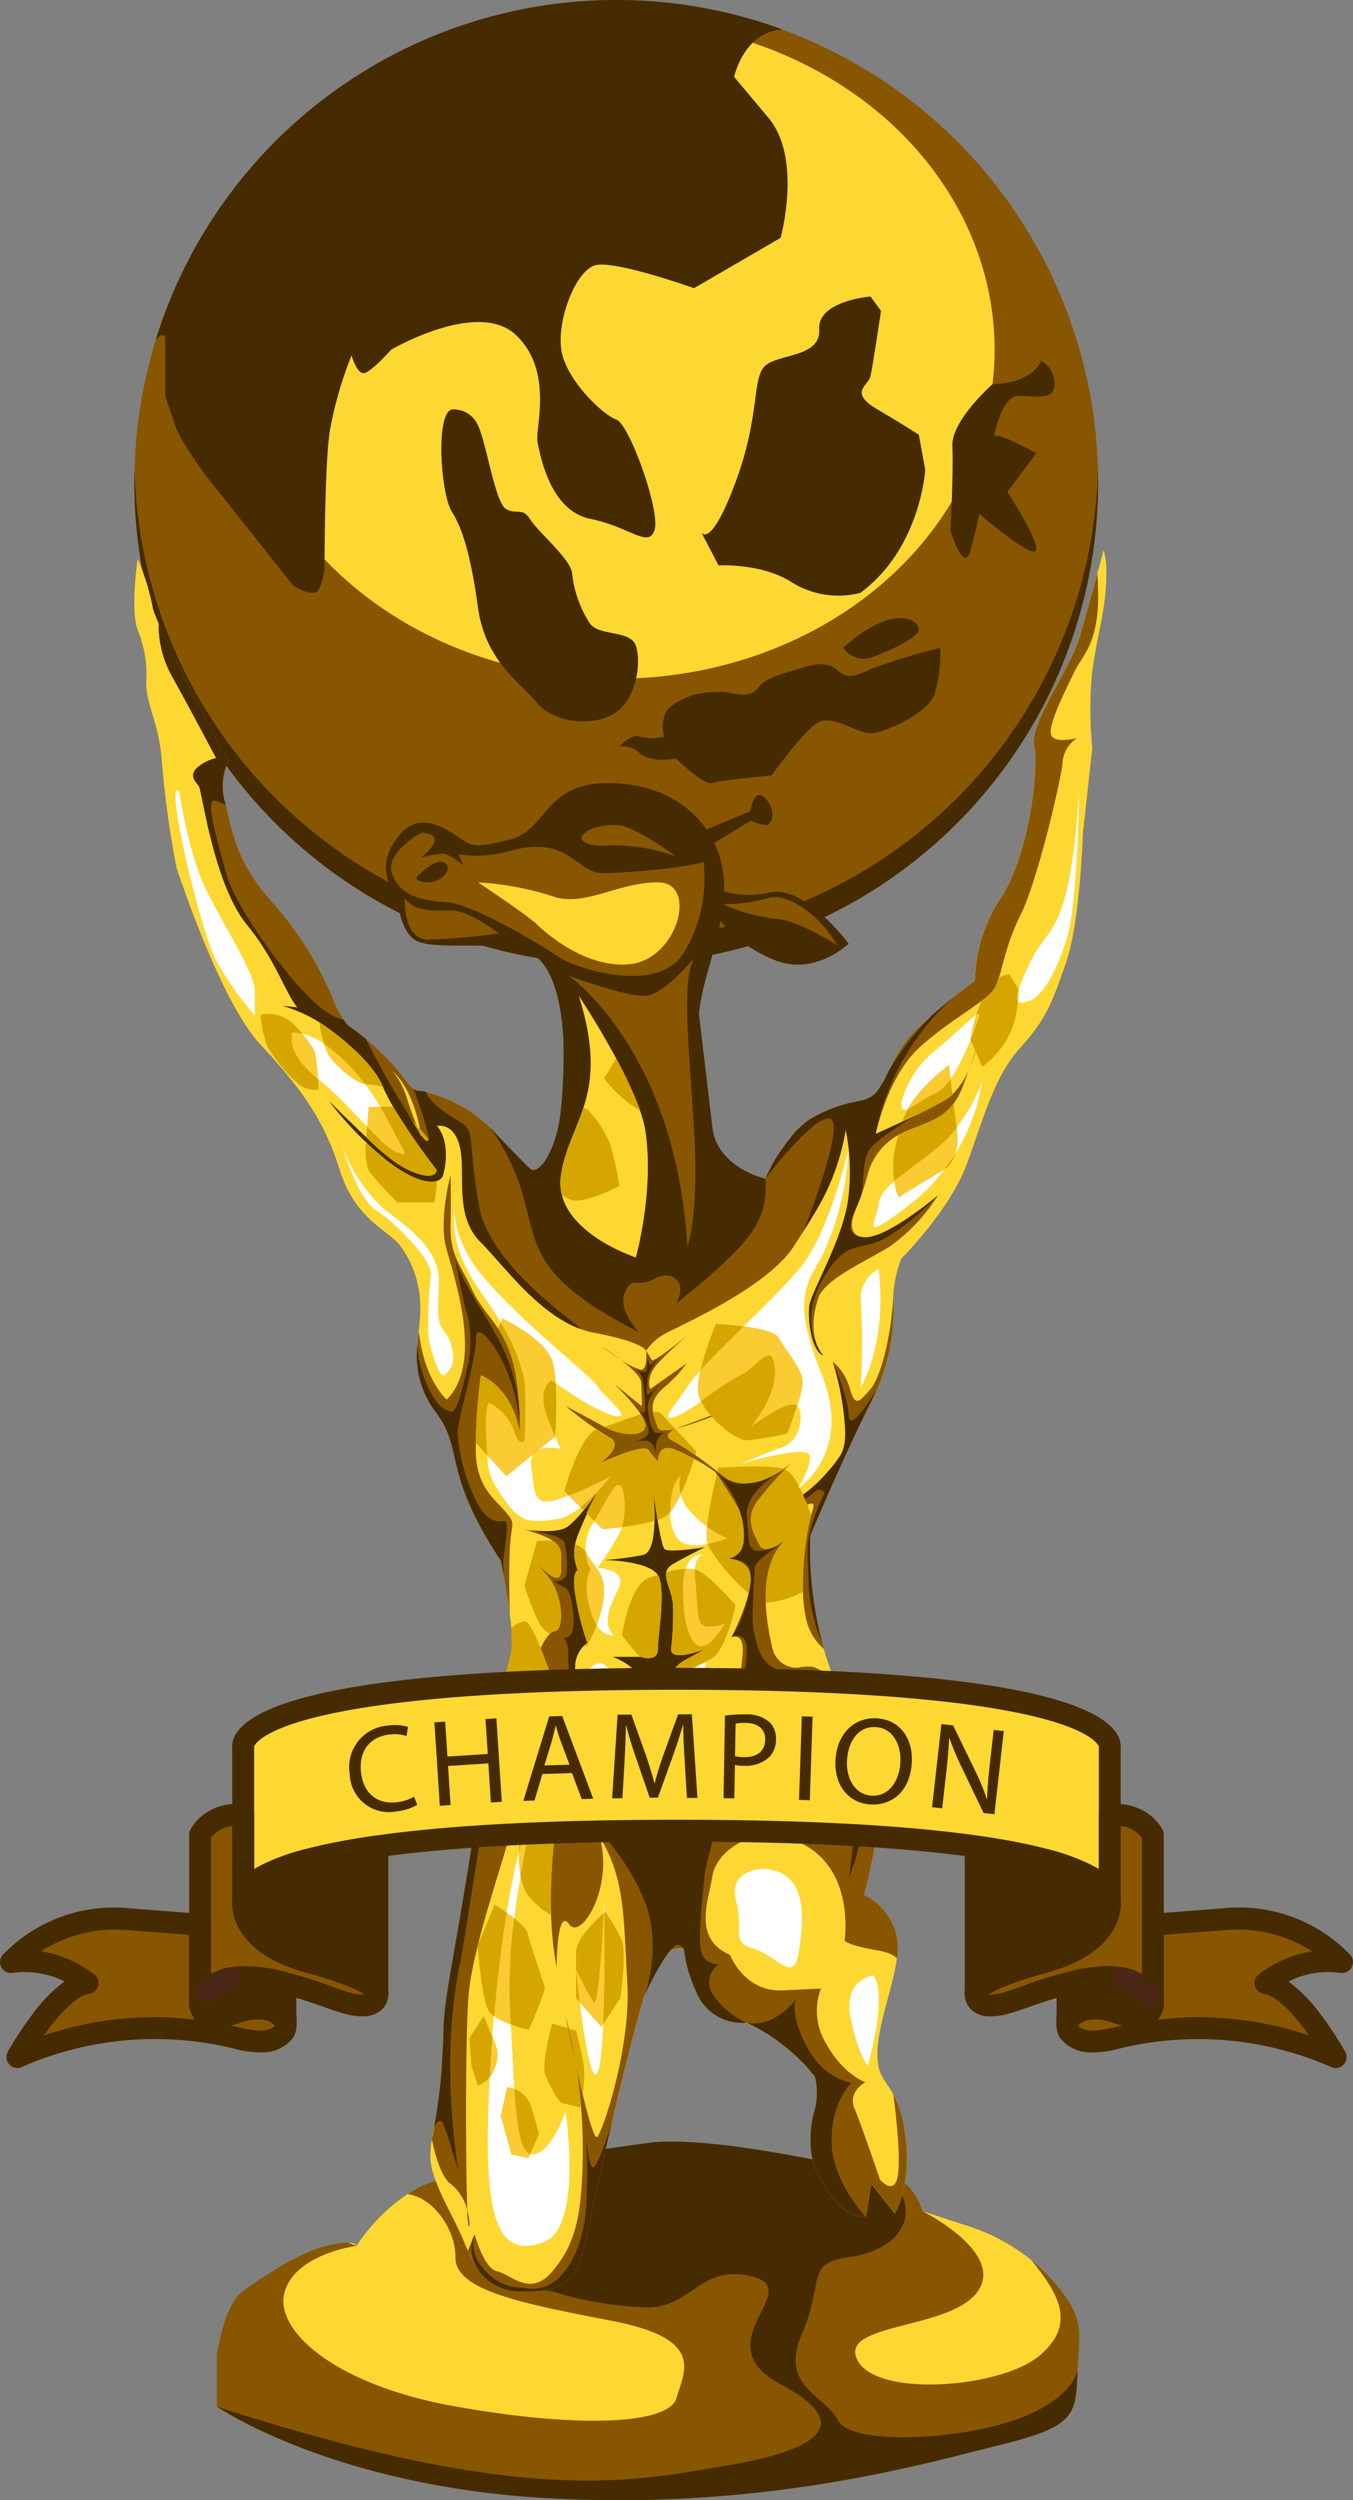 <svg xmlns="http://www.w3.org/2000/svg" xmlns:xlink="http://www.w3.org/1999/xlink" width="148.247" height="273.736" viewBox="0 0 148.247 273.736">
    <rect x="0" y="0" width="148.247" height="273.736" fill="#808080" stroke="none"/>
    <defs>
        <style>
            .cls-1{fill:#895600}.cls-2{fill:#462b00}.cls-3{fill:#fdd832}.cls-4{fill:#fff}.cls-5{fill:#facb32}.cls-6{fill:#d6a600}.cls-7{fill:url(#linear-gradient)}.cls-8{fill:url(#linear-gradient-2)}.cls-9{fill:#35140d}.cls-10{fill:url(#linear-gradient-3)}.cls-11{fill:url(#linear-gradient-4)}.cls-12{fill:url(#linear-gradient-5)}.cls-13{fill:url(#linear-gradient-6)}.cls-14{fill:url(#linear-gradient-7)}.cls-15{fill:url(#linear-gradient-8)}.cls-16{fill:url(#linear-gradient-9)}.cls-17{fill:url(#linear-gradient-10)}.cls-18{fill:url(#linear-gradient-11)}.cls-19{fill:url(#linear-gradient-12)}.cls-20{fill:url(#linear-gradient-13)}.cls-21{fill:url(#linear-gradient-14)}.cls-22{fill:url(#linear-gradient-16)}.cls-23{fill:url(#linear-gradient-17)}.cls-24{fill:url(#linear-gradient-18)}.cls-25{fill:url(#linear-gradient-19)}.cls-26{fill:url(#linear-gradient-20)}.cls-27{fill:#4c2718}
        </style>
        <linearGradient id="linear-gradient" x1="2972.579" x2="5952.077" y1=".5" y2=".5" gradientUnits="objectBoundingBox">
            <stop offset="0" stop-color="#aeb0b3"/>
            <stop offset="1" stop-color="#313133"/>
        </linearGradient>
        <linearGradient id="linear-gradient-2" x1="-2978.492" x2="1.005" y1=".5" y2=".5" xlink:href="#linear-gradient"/>
        <linearGradient id="linear-gradient-3" x1="-.02" x2="1.023" y1=".557" y2=".557" gradientUnits="objectBoundingBox">
            <stop offset="0" stop-color="#c49539"/>
            <stop offset="1" stop-color="#612c12"/>
        </linearGradient>
        <linearGradient id="linear-gradient-4" x1="-.001" x2="1" y1=".496" y2=".496" xlink:href="#linear-gradient-3"/>
        <linearGradient id="linear-gradient-5" x2="1" y1=".5" y2=".5" xlink:href="#linear-gradient-3"/>
        <linearGradient id="linear-gradient-6" x2=".994" y1=".504" y2=".504" xlink:href="#linear-gradient-3"/>
        <linearGradient id="linear-gradient-7" x2="1.001" y1=".496" y2=".496" xlink:href="#linear-gradient-3"/>
        <linearGradient id="linear-gradient-8" x1=".001" x2="1.001" y1=".499" y2=".499" xlink:href="#linear-gradient-3"/>
        <linearGradient id="linear-gradient-9" x1="-.001" x2="1" y1=".499" y2=".499" xlink:href="#linear-gradient-3"/>
        <linearGradient id="linear-gradient-10" x2="1.001" y1=".501" y2=".501" xlink:href="#linear-gradient-3"/>
        <linearGradient id="linear-gradient-11" x1=".001" x2="1" y1=".5" y2=".5" xlink:href="#linear-gradient-3"/>
        <linearGradient id="linear-gradient-12" x1=".004" x2="1.001" y1=".504" y2=".504" xlink:href="#linear-gradient-3"/>
        <linearGradient id="linear-gradient-13" x1="-.021" x2="1.022" y1=".557" y2=".557" xlink:href="#linear-gradient-3"/>
        <linearGradient id="linear-gradient-14" x1=".001" x2="1" y1=".5" y2=".5" xlink:href="#linear-gradient-3"/>
        <linearGradient id="linear-gradient-16" x2="1" y1=".5" y2=".5" xlink:href="#linear-gradient-3"/>
        <linearGradient id="linear-gradient-17" x2=".999" y1=".5" y2=".5" xlink:href="#linear-gradient-3"/>
        <linearGradient id="linear-gradient-18" x1="-.001" x2="1" y1=".501" y2=".501" xlink:href="#linear-gradient-3"/>
        <linearGradient id="linear-gradient-19" x1=".001" x2=".999" y1=".5" y2=".5" xlink:href="#linear-gradient-3"/>
        <linearGradient id="linear-gradient-20" x1="-.001" x2="1" y1=".5" y2=".5" xlink:href="#linear-gradient-3"/>
    </defs>
    <g id="Group_23962" data-name="Group 23962" transform="translate(4494.692 -4731.273)">
        <circle id="Ellipse_1091" cx="52.801" cy="52.801" r="52.801" class="cls-1" data-name="Ellipse 1091" transform="translate(-4479.972 4731.274)"/>
        <path id="Path_53151" d="M-4318.921 5212.275a52.8 52.8 0 0 1-52.781-51.423c-.013.457-.019.919-.019 1.379a52.8 52.8 0 0 0 52.8 52.8 52.8 52.8 0 0 0 52.8-52.8c0-.46-.006-.922-.018-1.379a52.8 52.8 0 0 1-52.782 51.423z" class="cls-2" data-name="Path 53151" transform="translate(-108.252 -378.156)"/>
        <path id="Path_53152" d="M-4248.21 6690.127s-21.474 2.8-25.749 4.934a19.438 19.438 0 0 0-6.91 6.432s0-.806-3.29 0-7.237 3.574-9.212 4.989-2.8 6.839-2.8 6.839v5.759s12.629 8.72 36.335 10.035 41.149-3.784 49.21-5.758 8.555-3.126 8.719-7.4.822-5.757-1.151-8.72a20.628 20.628 0 0 0-10.693-7.884l-5.1-1.658s-1.027-3.926-4.79-4.349-16.704-3.746-24.569-3.219z" class="cls-1" data-name="Path 53152" transform="translate(-174.76 -1724.32)"/>
        <g id="Group_23657" data-name="Group 23657" transform="translate(-4470.928 4965.751)">
            <path id="Path_53153" d="M-4210.625 6723.356c8.06-1.974 8.554-3.126 8.719-7.4.01-.28.025-.547.036-.8-.312 1.167-1.446 3.021-5.218 4.752-6.116 2.81-19.5 3.608-20.989.729s-6.488-3.7-3.988-9.489.29-7.767 5.2-8.428 7.947-4.053 5.031-8.065a7.341 7.341 0 0 0-1.163-1.194 6.222 6.222 0 0 0-.643-.111c-3.764-.421-16.7-3.747-24.57-3.217 0 0-10.852 1.412-18.663 3 .271 4.578 1.579 12.74 7.458 13.358a39.82 39.82 0 0 0 10.5 1.746c4.81-.059 5.807-4.852 11.506-3.363s-5.537 7.251 3.057 11.808 3.387 7.342-6.321 8.921-21.289 4.562-55.492-6.514c0 0 12.629 8.72 36.335 10.035s41.145-3.794 49.205-5.768z" class="cls-2" data-name="Path 53153" transform="translate(4296.169 -6690.07)"/>
        </g>
        <path id="Path_53155" d="M-4265.524 5234.631s-1.587 5.907-2.63 9.485-5.517 9.542-4.994 11.925-.447 11.629-3.577 16.549a17.01 17.01 0 0 0-2.906 9.168 68.545 68.545 0 0 0-6.337 5.292c-2.759 2.683-3.205 5.516-4.473 6.931s-3.131.6-6.634 2.535-5.517 6.932-5.517 6.932l-4.473-1.417s-7.155 5.516-12.819 4.919-10.152-6.4-12.854-9.094a15.094 15.094 0 0 0-7.6-4.019c-.94 0-1.13-.5-2.826-2.639a30.528 30.528 0 0 0-5.212-4.584 11.7 11.7 0 0 1-1.569-2.826 37.515 37.515 0 0 0-6.721-10.675c-4.081-4.585-4.333-7.976-5.086-10.737a6.5 6.5 0 0 1 .313-4.649s-8.1-15.135-8.289-16.955a25.755 25.755 0 0 0-1.63-5.212s-.819 5.588 0 7.787a12.771 12.771 0 0 1 .939 5.714c0 2.7 1.444 4.333 1.758 9.168a104.5 104.5 0 0 0 1.558 11.118s4.674 14.525 9.182 19.367 7.012 8.345 8.68 13.687 5.011 6.51 6.51 8.18a11.38 11.38 0 0 1 2.338 7.344c0 2.839-1.5 6.846 1.67 11.019s.668 6.51 7.179 16.358c0 0 1.5 7.514 1.167 9.684-.026.18-.06.365-.095.548a25.346 25.346 0 0 1-.66 2.561c-.719 2.869-1.865 7.658-2.595 11.787a4.715 4.715 0 0 1-.32 1.964c-.977 6.57-3.463 21.79-3.463 21.79-.282 2.528-.5 4.925-.545 6.756-.167 6.344-1.835 8.848-1 11.684s2.334 5.01 3.5 7.848 2.672 5.341 6.011 5.341 6.177.167 7.346-5.844 6.342-28.711 7.845-30.547 4.174-1 4.174-1a5.866 5.866 0 0 0 4.006 7.347 21 21 0 0 1 9.016 6.511 7.463 7.463 0 0 1 0 3.6c-.526 1.585-.822 4.909.233 6.87s2.565 4.834 5.358 4.911l.6-3.626 2.568 3.247s2.04-3.324 1.056-9.135-3.168-4.683-2.944-8.835 2.87-9.442 2.04-12.613a6.681 6.681 0 0 0-3.55-4.3s2.568-8.835 1.286-13.142a51.544 51.544 0 0 0-3.477-8.38s-3.98-6.362-3.686-17.809c0 0 3.521-8.366 6.456-14.237a22.26 22.26 0 0 0 2.643-11.744 13.091 13.091 0 0 1 .886-4.351s5.334-5.333 7.181-10.361 2.974-9.539 5.847-12.72 3.487-4.922 5.025-9.333 1.847-14.156 1.847-14.156l1.027-9.334a41.648 41.648 0 0 1 0-8.409c.512-3.489.923-4.924 1.23-6.875s.519-5.034.007-6.369z" class="cls-3" data-name="Path 53155" transform="translate(-108.252 -443.103)"/>
        <g id="Group_23658" data-name="Group 23658" transform="translate(-4475.475 4817.738)">
            <path id="Path_53156" d="M-4042.449 6369.027s-3.743 13.368-3.209 23.793.624 16.222 2.586 16.044 3.5-4.635 3.5-4.635 1.889 12.478-2.28 14.169-5.877-1.068-6.181-8.554 1.033-31.193 5.584-40.817z" class="cls-4" data-name="Path 53156" transform="translate(4082.315 -6259.445)"/>
            <path id="Path_53157" d="M-3967.477 6477.108s1.334 13.192 2.352 11.319.749-18.892.749-18.892-.534 12.029-1.158 11.141-1.943-3.568-1.943-3.568z" class="cls-4" data-name="Path 53157" transform="translate(4011.37 -6347.922)"/>
            <path id="Path_53158" d="M-3819.049 6440.5s-3.791.09-2.9 3.477-.625 4.545 1.871 5.258 4.456 3.955 4.991.463 1.197-8.962-3.962-9.198z" class="cls-4" data-name="Path 53158" transform="translate(3883.381 -6322.362)"/>
            <path id="Path_53159" d="M-3714.578 6538.031s-3.387.392-2.495 4.7 1.871 5.17 1.871 5.17 2.227-7.553.624-9.87z" class="cls-4" data-name="Path 53159" transform="translate(3791.072 -6408.218)"/>
            <path id="Path_53160" d="M-3952.548 6256.468s-1.624-4.589-3.01-4.08-1.419 2.04 0 4.08 3.01 0 3.01 0z" class="cls-4" data-name="Path 53160" transform="translate(4001.803 -6156.735)"/>
            <path id="Path_53161" d="M-3955.558 6105.906s-1.53.511-2.487-2.611 0-4.526 0-4.526a5.1 5.1 0 0 1 .32-5.163c1.721-2.931 2.379-4.525 2.943-4.016s.71 3.378 0 4.972a28.883 28.883 0 0 1-2.512 4.017s2.394.126 2.512 1.338-2.561 4.016-.776 5.989z" class="cls-4" data-name="Path 53161" transform="translate(4003.541 -6013.375)"/>
            <path id="Path_53162" d="M-4078.98 5824.587s-1.339 3.952 3.123 9.114 11.7 10.709 12.351 11.792 4.028 3.633 1.926 3.251-6.947-3.888-6.947-3.888-1.785.826-.318 4.43 1.347 3.09 1.347 3.09-3.641-.955-3.26 1.915.256 4.268 2.551 3.7a36.966 36.966 0 0 0 6.119-2.613s-3.187 4.27-5.8 4.651-3.888.51-5.481-1.657-2.04-3.08-2.167-4.761-.509-6.9.382-6.2a5.709 5.709 0 0 1 2.549 3.059c.511 1.721 1.117.957 1.117.957a60.765 60.765 0 0 0 0-6.565c-.224-1.85-1.881-5.353-3.792-8.22s-4.849-6.316-3.7-12.055z" class="cls-4" data-name="Path 53162" transform="translate(4109.754 -5780.178)"/>
            <path id="Path_53163" d="M-4227.723 5675.669s-.752 2.262 2.665 4.927 7.3 7.763 8.75 8.168 1.215.753-.87-3.361-6.605-9.734-10.545-9.734z" class="cls-4" data-name="Path 53163" transform="translate(4240.526 -5649.084)"/>
            <path id="Path_53164" d="M-4181.712 5778.754s1.623 5.791 3.823 7.183 5.968 5.389 5.91 6.837-.637 6.141 0 8.168 1.043 3.478 1.678 2.839 1.1-1.332.524-3.244-1.391-1.158-1.391-3.882.463-3.939-.812-6.082-3.824-3.767-5.156-4.867a17.272 17.272 0 0 1-4.576-6.952z" class="cls-4" data-name="Path 53164" transform="translate(4199.96 -5739.831)"/>
            <path id="Path_53165" d="M-4333.731 5454.307s1.034 6.844 2.933 10.7 5.349 9.2 5.349 11.042v2.761a36.706 36.706 0 0 1-4.143-5.867c-1.888-3.365-5.864-20.707-4.139-18.636z" class="cls-4" data-name="Path 53165" transform="translate(4334.155 -5454.07)"/>
            <path id="Path_53166" d="M-3669.7 5668.326a10.893 10.893 0 0 1 3.837-5.8c3.239-2.642 5.2-5.03 4.6-3.325s-2.643 7.332-4.773 8.183-3.75 2.902-3.664.942z" class="cls-4" data-name="Path 53166" transform="translate(3749.243 -5634.085)"/>
            <path id="Path_53167" d="M-3557.065 5453.59s-.131 12.517-1.376 16.382-2.752 6.356-4.129 6.75-2.1.563 0-3.979 4.481-2.783 5.505-19.153z" class="cls-4" data-name="Path 53167" transform="translate(3656.09 -5453.59)"/>
            <path id="Path_53168" d="M-3683.187 5719.609a17.738 17.738 0 0 1-4.6 7.077c-3.2 2.751-6.526 4.391-6.763 6.42s-2.138 4.26 2.842.525a21.315 21.315 0 0 0 8.521-14.022z" class="cls-4" data-name="Path 53168" transform="translate(3771.598 -5687.766)"/>
            <path id="Path_53169" d="M-3863.57 5781.634s-2.1 9.135-5.223 12.959-10.39 10.134-12.3 12.938-3.252 4.08-1.4 3.443 5.25-3.722 7.054-4.506 3.462-3.908 3.781-.849-2.614 6.5-2.614 6.5 4.271-3.255 5.1-2.235.181 3.828-1.63 4.465-4.636 1.848-4.636 1.848 7.414-2.231 7.6-.891-1.339 3.623-1.339 3.623 6.119-3.9 2.678-12.463-1.594-9.964.128-13.279a31.244 31.244 0 0 0 2.801-11.553z" class="cls-4" data-name="Path 53169" transform="translate(3937.34 -5742.366)"/>
            <path id="Path_53170" d="M-3704.894 5892.02a3.68 3.68 0 0 0-1.937 3.7 75.481 75.481 0 0 1-.021 9.241s2.939-4.654 1.958-12.941z" class="cls-4" data-name="Path 53170" transform="translate(3781.942 -5839.539)"/>
            <path id="Path_53171" d="M-3880.167 6081.349a4.172 4.172 0 0 0 1.012 3.83 11.217 11.217 0 0 0 4.1 2.981s-3.7 1.542-5.229.266-1.265-6.065.117-7.077z" class="cls-4" data-name="Path 53171" transform="translate(3935.529 -6006.204)"/>
            <path id="Path_53172" d="M-3866.616 6153.709s-1.863-1.065-1.489 2.552.053 5.161 1.489 5.107 1.755-.374 1.755-.374-1.96 3.617-3.294 2.183-1.281-5.214-1.281-6.544.692-3.833 2.82-2.924z" class="cls-4" data-name="Path 53172" transform="translate(3925.065 -6069.731)"/>
            <path id="Path_53173" d="M-3872.317 6252.2s-1.171-.414-2.607 2.512-.534 2.767.479 2.714a13.178 13.178 0 0 0 3.406-1.383s-1.809.852-1.916-.8a6.325 6.325 0 0 1 .638-3.043z" class="cls-4" data-name="Path 53173" transform="translate(3930.553 -6156.586)"/>
        </g>
        <path id="Path_53174" d="M-4278.082 5361.261a40.807 40.807 0 0 0 1.5 12.411 6 6 0 0 1-1.933-3.248c-.841-3.559-.063-8.409.195-10.026s1.23-3.105-.065-2.522a4.221 4.221 0 0 1-2.717.128c1.035 0 4.592-2.846 6.275-5.432s-.776-10.351-.776-10.351a5.989 5.989 0 0 1 1.875 2.977c.583 2 1.008 1.473 2.265 0 1.233-1.446 2.307-6.3 2.49-10.2 0 .094-.006.189-.006.284a22.262 22.262 0 0 1-2.641 11.74c-2.94 5.878-6.462 14.239-6.462 14.239zm9.117-26.484zm0 0c.011-.211.032-.42.055-.628a4.709 4.709 0 0 0-.055.627zm-50.17 12.917c3.172 4.174.668 6.512 7.177 16.361 0 0 .6 3.012.961 5.77 0-.042-.136-3.884 0-6.977.137-3.108.76-2.763-.485-4.215s-3.248-2.764-3.248-6.839a67.632 67.632 0 0 1 .553-8.085s3.387 1.173 4.282 6.289c0 0 .14-5.529-1.1-8.846s-2.971-4.285-4.146-6.84-2.418-3.732-2.348-6.911 0-5.6 0-5.6-1.309 4.835-.48 7.946 4.147 12.574.07 16.617c0 0-2.471-2.03-3.068-7.493-.289 2.552-.589 5.638 1.831 8.822zm26.95 1.635a5.325 5.325 0 0 0-.622.238 47.973 47.973 0 0 0 7.066-2.646zm-9.008 4.043c-1.458.646-2.64 1.237-2.64 1.237a8.764 8.764 0 0 0 2.64-1.238zm10.076-14.381c.649-.532 1.106-.922 1.106-.922s-.457.37-1.106.921zm-4.946 2.045a8.857 8.857 0 0 1 .615.992c.166.328 2.791-1.765 4.331-3.037a42.3 42.3 0 0 0-3.67 3.427c-1.436 1.631-.813 2.795-.813 2.795l3.958-2.795a13.584 13.584 0 0 1-2.484 2.641c-1.863 1.629-1.166 2.873-.661 4.348.144.418.928.4 1.98.161-.635.289-1.39.8-.31 1.314a39.086 39.086 0 0 1 4.327 2.952c.594.444 1.165.876 1.646 1.243 3.265 1.6 6.6-1.4 7.184-1.963a41.371 41.371 0 0 0-4.011 4.522c-1.25 1.823-.283 3.529.4 4.727.6 1.046 2.507-.439 2.971-.824-3.46 2.961-2.282 9.333-1.6 12.134a2.731 2.731 0 0 0 2.706 2.064 4.855 4.855 0 0 1 1.677-.112 5.343 5.343 0 0 1 2.686 2.011 14.451 14.451 0 0 0 .739 1.437 51.347 51.347 0 0 1 3.476 8.379c1.284 4.307-1.285 13.142-1.285 13.142a6.68 6.68 0 0 1 3.549 4.3 7.121 7.121 0 0 1 .068 2.685c-.245-.343-.845-.682-2.14-.905-3.486-.6-3.586-1.095-3.586-1.095s1.094-7.171-4.083-10.261-9.931.3-10.4 3.189-2.156 6.87 1.929 8.666c0 0 1.555 4.082 5.756 3.884l4.2-.2a6.9 6.9 0 0 0 .6 6.074c1.892 3.388 4.283 4.184 4.283 4.184s-1.994 1-1.2 2.89 2.791 7.77 2.791 7.77 1.694 1.991 1.993-.7-.539-8.641-.539-8.641a12.282 12.282 0 0 1 1.223 3.9c.982 5.814-1.054 9.137-1.054 9.137l-2.568-3.248-.6 3.627c-2.795-.078-4.306-2.946-5.359-4.91s-.759-5.285-.232-6.871a7.465 7.465 0 0 0 0-3.6 21 21 0 0 0-9.016-6.511 5.866 5.866 0 0 1-4.006-7.346s-2.67-.834-4.172 1-6.679 24.539-7.846 30.55-4.007 5.842-7.345 5.842c-2.987 0-4.5-2-5.626-4.457l.729-1.806s1 3.785 2.49 4.084 3.581 2.888 6.024 0 3.338-5.879 3.338-13.647a56.571 56.571 0 0 0-.746-8.917c.862 3.884 1.959 8.338 2.352 7.822.687-.9 3.674-9.862 3.275-16.833s-.27-10.857-2.527-15.141c-.255-.491-.506-1-.746-1.529 2.133 5.548-1.729 12.179-3.1 10.234s-1.371 4.692-1.371 4.692c-2.012-10.265 1.371-23.658 1.371-23.658s3.461 8.467 6.412 8.467 6-1.5 8.458-5.278a41.462 41.462 0 0 0 3.881-7.809 3.961 3.961 0 0 0-.276.46s.227-3.595.513-6.269-1.186-2.051-1.186-2.051 1.983-3.927 2.1-6.207-2.472-2.39-2.472-2.39a2 2 0 0 0 1.326-.8c.562-.741.575-3.3-.277-4.781-.636-1.1-1.861-2.985-2.445-3.876a22.862 22.862 0 0 0-4.732-2.592c-1.708-.387-1.553 1.435-1.553 1.435a9.933 9.933 0 0 1-1.085-1.282c-.418-.558-3.193.521-5.359 1.48 1.445-1 2.278-2.244 1.166-2.8a36.416 36.416 0 0 1-4.816-3.456s2.175 1.127 4.116 2.215 4.661 1.164 4.581-.157-3.415-4.5-3.415-4.5l3.029 2.444s0-1.28-.079-2.6c-.042-.694-1.242-1.753-2.373-2.6a8.412 8.412 0 0 0 2.294 1.2c.85.091.621-2.066.621-2.066zm10.324 39.2a16.457 16.457 0 0 1 1.406-1.516 7.147 7.147 0 0 0-1.406 1.517zm-13.245-38.325c-1.018-.766-1.976-1.359-1.976-1.359s.951.693 1.976 1.36zm-5.859 18.483c-1.418.912-4.53.211-4.53.211 4.62 1.331 3.99 2.1 3.99 4.482s-3.074-1.323-3.081-1.332l1.681 2.03c1.678 2.029 1.75 5.881.7 5.95s-2.38 3.641-2.38 4.48 4.62 4.482 4.62 4.482v-5.113a3.329 3.329 0 0 1 1.331-2.589 30.8 30.8 0 0 1-1.4-5.811c-.146-1.656.149-2.059.341-2.15a6.608 6.608 0 0 1-.341-1.489c-.351-2.171 2.52-7.071 2.52-7.071s-2.031 3.013-3.451 3.926zm1.42 4.623a.222.222 0 0 0-.149.019c.105.206.149-.017.149-.017zm22.823-3.48a1.644 1.644 0 0 0 0 .001zm.729-8.514s-.032.034-.088.089a.94.94 0 0 0 .088-.088zm31.029-79.087a3.507 3.507 0 0 0-1.6 2.822c-.245 2.148-2.761 12.885-4.6 16.568s-2.024 6.565-2.822 7.977-4.418 3.131-8.037 6.32c-2.706 2.384-4.211 6.345-5.006 9.654 0 0 6.05-2.681 8.009-3.958a8.225 8.225 0 0 0 2.383-3.57c-.205.572-.454 1.269-.762 2.119-1.449 4.008-4.092 4.008-6.905 5.409a6.962 6.962 0 0 0-3.509 4.115 32.4 32.4 0 0 1-1.479 4.384c-.023.06-.048.117-.07.176-.231.615-.833 2.649 1.23 2.649 2.429 0 7.932-4.6 7.932-4.6a19.89 19.89 0 0 1-5.24 5.581c-2.881 1.77-6.661 3.352-7.779 5.408-1.64 4.522.458 6.567.458 6.567-1.352-.614-1.719-3.988-1.536-5.463s3.778-7.464 4.272-11.783a23.5 23.5 0 0 0-.283-7.5c-1.062 5.663-2.691 8.082-5.652 12.719s-12.792 8.842-14.207 9.659a5.755 5.755 0 0 0-2.018 1.846s-.215-.946-5.668-1.975-9.6-7.063-12.466-9.933-1.633-7.31-2.219-10.246-2.58-2.48-2.58-2.48c1.4 1.566 1.016 4.372.689 5.4s-2.414 1.252-6-1.488a38.341 38.341 0 0 1-6.459-6.59s1.893 1.892 4.568 4.438 4.306 3.325 5.741 3.641 1.464-.573 1.464-.573-4.533-5.808-5.9-9.136c-.891-2.169-3.555-4.585-5.775-6.223a16.143 16.143 0 0 0-5.179-2.6l1.587.168c-1.295-1.55-2.431-5.291-5.507-9.03-3.654-4.436-4.959-14.746-5.286-15.2s-1.044-1.044-.327-1.894a4.726 4.726 0 0 1 2.217-1.175s-2.934-5.544-4.891-9.067a11.5 11.5 0 0 1-1.409-5.687c1.974 4.542 7.62 15.093 7.62 15.093a6.5 6.5 0 0 0-.313 4.646c.755 2.764 1.006 6.155 5.087 10.74a37.579 37.579 0 0 1 6.72 10.674 11.64 11.64 0 0 0 1.569 2.827 30.4 30.4 0 0 1 5.213 4.585c1.694 2.135 1.884 2.636 2.825 2.636a15.115 15.115 0 0 1 7.6 4.021c2.7 2.7 7.188 8.5 12.853 9.095s12.82-4.92 12.82-4.92l4.474 1.416s2.012-4.994 5.515-6.932 5.367-1.117 6.634-2.533 1.716-4.25 4.474-6.933a68.767 68.767 0 0 1 6.334-5.294 17.037 17.037 0 0 1 2.908-9.167c3.13-4.919 4.1-14.162 3.577-16.549s3.949-8.347 4.993-11.925c.6-2.062 1.385-4.9 1.938-6.934.573 7.413-1.547 8.764-2.456 10.641-.983 2.024-2.824 5.646-2.64 6.87s2.876.496 2.876.496zm-71.85 43.683s-.575-4.906-3.18-7.241a8.5 8.5 0 0 1 1.657 3.182 52.736 52.736 0 0 0 1.523 4.06zm43.875 16.656l-.068.165c-.076.182-.143.357-.205.531l.273-.695zm-26.928 85a50.532 50.532 0 0 0-1.147-5.425s.509 2.55 1.146 5.422zm-2.742-38.572s-.261.438-.682 1.362c1.302-1.13.682-1.365.682-1.365zm-9.167 54.432a9.986 9.986 0 0 0 .129 1.724c.144.204.165-.654-.129-1.727zm.129-23.377c.422-5.578 3.959-15.041 5.636-21.615a48.62 48.62 0 0 1 2.719-8.077 14.69 14.69 0 0 1-1.507 1.109c-3.188 2.095-3.33-4.448-3.33-4.448-.687 2.832-1.545 6.585-2.134 9.908a4.677 4.677 0 0 1-.321 1.966c-.976 6.568-3.461 21.79-3.461 21.79-.281 2.526-.5 4.924-.544 6.755a49.145 49.145 0 0 1-1.066 8.224c.419 2.019 1.09 4.191 2.092 4.907a5.175 5.175 0 0 1 1.788 2.858c-.181-4.896-.222-18.769.128-23.38zm55.01-102a22.616 22.616 0 0 0 .856-2.482s-.106.364-.856 2.475z" class="cls-1" data-name="Path 53174" transform="translate(-127.837 -461.856)"/>
        <path id="Path_53175" d="M-3965.49 6131.6s2.064-5.378 0-10.444-4.767-6.818-6.184-10.182a40.833 40.833 0 0 1-2.049-6.164s3.241 9.507 7.753 8.361 8.77-6.623 9.778-10.051 1.97-7.438 1.926-9.5-1.654-1.291-1.654-1.291a12.514 12.514 0 0 0 1.847-4.739c.181-2.2.889-3.619-2.224-3.857a2.118 2.118 0 0 0 1.712-2.248c-.14-1.89-.122-4.068-3.434-7.7 0 0 1.743 2.16 3.793 1.7a20.615 20.615 0 0 0 4.16-1.532s-4.386 2.137-4.184 5.068.12 3.868 1.246 3.868a6.622 6.622 0 0 0 2.508-.723s-2.9 1.709-2.9 2.595-.43 5.712-.076 7.026.657 3.968 3.4 4.249 5 .252 6.033 2.231 3.958 7.74 4.1 10.1c0 0-3.252-7.518-5.863-8.944s-3.746-1.6-4.835-1.379-3.357 4.92-4.335 7.576-3.678 10.363-3.938 13.022-.785 7.358-.219 8.491a1.909 1.909 0 0 0 1.83 1 2.359 2.359 0 0 0-.724 3.222 8.422 8.422 0 0 0 3.74 3.18 5.43 5.43 0 0 1-5.586-3.528c-1.787-4.095-.739-4.615-1.829-4.965s-3.792 5.558-3.792 5.558z" class="cls-2" data-name="Path 53175" transform="translate(-458.606 -1181.802)"/>
        <path id="Path_53176" d="M-3799.809 6568.156a6.84 6.84 0 0 1-4.087-2.711c-1.732-2.353-2.616-5.62-1.866-6.574 0 0-2.425 3.345-5.535 2.691a19.024 19.024 0 0 1 3.988 2.451.04.04 0 0 0 .011.01 20.216 20.216 0 0 1 3.482 3.425 7.453 7.453 0 0 1 0 3.6c-.524 1.586-.821 4.907.233 6.872s2.564 4.834 5.359 4.909c0 0-3.763-3.921-3.763-8.319s2.178-6.354 2.178-6.354z" class="cls-2" data-name="Path 53176" transform="translate(-601.59 -1608.826)"/>
        <g id="Group_23659" data-name="Group 23659" transform="translate(-4443.039 4963.683)">
            <path id="Path_53177" d="M-3958.562 6677.751l-.024-.409s.008.158.024.409z" class="cls-2" data-name="Path 53177" transform="translate(3971.106 -6676.796)"/>
            <path id="Path_53178" d="M-4050.588 6685.429c.46-2.377 1.549-7.363 2.79-12.637 0 0-1.145 3.833-1.881 4.764-.607.771-.881-2.609-.958-3.81a65.138 65.138 0 0 1-.024 8.964c-.393 3.143-1.325 5.351-2.748 6.872a4.064 4.064 0 0 1-4.025 1.276 5.4 5.4 0 0 1-4.515-2.207 3.754 3.754 0 0 1-.908-3.58l-.138.343a3.841 3.841 0 0 0 .343 3.092 5.333 5.333 0 0 0 4.719 2.766c3.338-.001 6.176.166 7.345-5.843z" class="cls-2" data-name="Path 53178" transform="translate(4063.182 -6672.792)"/>
        </g>
        <path id="Path_53179" d="M-4097.442 6329.07s.543-1.2.938-.544 1.727 5.343 1.727 5.343a81.193 81.193 0 0 1-.888-11.606 56.286 56.286 0 0 1 1.183-11.719c1.134-6.36 3.108-20.563 3.8-22.044s1.084-.049 1.972-.294 3.4-3.153 3.4-3.153-3.3 2.889-3.993.563a22.555 22.555 0 0 1-.845-3.9s-1.322 5.021-3.366 17.786-2.875 15.673-2.9 19.35a61.428 61.428 0 0 1-1.028 10.218z" class="cls-2" data-name="Path 53179" transform="translate(-349.698 -1364.845)"/>
        <path id="Path_53180" d="M-4008.968 6120.088s-.077-5 .023-5.493a3.333 3.333 0 0 1 1.307-2.209 29.906 29.906 0 0 1-1.058-4.128c-.373-2.148-.633-3.1 0-3.833a4.832 4.832 0 0 1-.1-3.487c.681-1.876 2.283-5.075 2.283-5.075s-2.187 3.231-3.451 3.92-4.531.209-4.531.209 4.081.541 4.343 1.382a10.337 10.337 0 0 1 .261 3.4 1.029 1.029 0 0 1-1.511.728 9.564 9.564 0 0 0 1.335.87c.553.263.755 1.475.9 2.843s-.057 2.763-1.045 2.589a3.019 3.019 0 0 1 .465 2.089 47.127 47.127 0 0 0 .779 6.195z" class="cls-2" data-name="Path 53180" transform="translate(-422.712 -1201.242)"/>
        <g id="Group_23660" data-name="Group 23660" transform="translate(-4448.997 4868.355)">
            <path id="Path_53181" d="M-4079.128 5877.046l-.111-.6a5.37 5.37 0 0 0 .111.6z" class="cls-2" data-name="Path 53181" transform="translate(4083.276 -5876.445)"/>
            <path id="Path_53182" d="M-4103.76 5914.7s.153.769.353 1.885a10.447 10.447 0 0 1-.057-2.487c.271-1.713.571-3.88.061-3.789s-1.595.271-2.8-1.652a20.275 20.275 0 0 1-2.314-7.847c0-1.774 2.069-8.148 2.015-10.6s4.749 3.329 4.8 10.435c0 0 .025-.984-.041-2.373a19.878 19.878 0 0 0-1.333-5.791c-1.585-3.931-5.012-8.022-5.743-11.022.236 1.265.8 4.2 1.166 5.606a12.117 12.117 0 0 1 .32 5.916c-.494 2.072-1.183 5.571-1.919 5.357s-1.5-.554-2.59-2.894a11.493 11.493 0 0 1-1.081-4.451 10.151 10.151 0 0 0 1.979 7.351c3.177 4.173.673 6.509 7.184 16.356z" class="cls-2" data-name="Path 53182" transform="translate(4112.963 -5880.858)"/>
        </g>
        <path id="Path_53183" d="M-3916.456 5979.693s-.184-1.58-1.251-1.543a12.274 12.274 0 0 0-1.8.182s2.459-.13 2.2-1.479a6.366 6.366 0 0 0-1.509-2.648s1.14 1.515 1.14.559a17.232 17.232 0 0 0-.31-3.492 2.8 2.8 0 0 0-.706-1.033s.978.7 1.163.188a7.455 7.455 0 0 0 .1-1.908s.125 1.54.418 1.318 1.078-.99 1.078-.99-1.445 1.58-1.482 2.607-.183 1.874.147 1.619 1.335-1.212 1.335-1.212-1.519 1.468-1.445 2.719.479 2.685.919 2.724a5.733 5.733 0 0 0 .993-.04s-1.283.259-.99 2.429z" class="cls-2" data-name="Path 53183" transform="translate(-506.337 -1089.142)"/>
        <path id="Path_53184" d="M-3773.747 5991.169a22.111 22.111 0 0 0-1.263 3.094c-.9 2.484-.489 4.2-.489 7.005a19.458 19.458 0 0 0 1.489 6.285 41.236 41.236 0 0 1-1.306-11.732s3.522-8.365 6.458-14.236q.445-.891.795-1.716c-.094.157-2.958 4.952-3.04 2.789-.083-2.2-1.739-5.876-1.739-5.876a30.389 30.389 0 0 1 1.364 7.746c0 .076 0 .15-.007.224v.081a3.956 3.956 0 0 1-.477 2.123c-.032.06-.065.116-.1.172a14.739 14.739 0 0 1-1.543 1.938 10.345 10.345 0 0 1-2.38 2.189 5.576 5.576 0 0 1-2.352 1.306 5.932 5.932 0 0 0 3.67-1.681.64.64 0 0 1 .92.289z" class="cls-2" data-name="Path 53184" transform="translate(-630.603 -1096.416)"/>
        <path id="Path_53185" d="M-3783.219 5668.475c-.08 0-.153 0-.224-.011h-.025c-2.577-.22-.929-2.8-.363-4.23l.079-.214c.463-1.377 0-3.923 1.077-5.288s5.171-3.724 5.172-3.724c-2.249 1.1-4.61 2.144-4.611 2.144a26.932 26.932 0 0 1 8.726-15.131 67.85 67.85 0 0 0-2.557 2.136 33.209 33.209 0 0 0-4.752 6.091 10.455 10.455 0 0 1-1.364 2.357c-.713.8-1.615.886-2.891 1.154a17.809 17.809 0 0 0-4.552 1.9 10.653 10.653 0 0 0-1.533 1.384c-.646.821-1.314 1.691-1.876 2.525a18.873 18.873 0 0 0-1.3 2.507s5.486-7.253 7.137-6.561-2.957 12.3-2.96 12.307l1.45-2.37a25.134 25.134 0 0 0 3.19-8.765 23.513 23.513 0 0 1 .284 7.5c-.5 4.317-4.088 10.31-4.272 11.782s.185 4.848 1.534 5.464a3.275 3.275 0 0 1-.551-.836c-.676-1.259-1.518-3.87.375-7.313 2.706-4.925 4.127-3.064 7.137-4.813a27.752 27.752 0 0 0 5.6-4.6s-4.4 3.873-7.263 4.508a2.849 2.849 0 0 1-.667.097z" class="cls-2" data-name="Path 53185" transform="translate(-616.629 -801.726)"/>
        <path id="Path_53186" d="M-4314.378 5365.21c-1.31-7.781-.327-8.107-2.129-9.171-1.463-.864-3.249-2.055-3.651-3.259a3.013 3.013 0 0 0-.593-.084 1.3 1.3 0 0 1-.784-.216s1.915 5.114 1.588 5.607c-.132.2-.392-.043-.78-.6l.033.24s-.078-.18-.208-.5c-.569-.863-1.368-2.258-2.39-3.9-1.041-1.66-2.423-4.284-3.457-6.313-1.124-.909-2.042-1.55-2.042-1.55a4.391 4.391 0 0 1-.393-.553 6.061 6.061 0 0 1-1.82-.838c-3.194-1.963-9.979-11.236-11.062-15.18s-2.344-8.3-1.224-7.984a8.486 8.486 0 0 1 1.16.456 2.423 2.423 0 0 0-.038-.14 6.507 6.507 0 0 1 .313-4.649s-5.646-10.55-7.62-15.092a11.508 11.508 0 0 0 1.409 5.688c1.957 3.524 4.891 9.068 4.891 9.068a4.692 4.692 0 0 0-2.217 1.175c-.717.848 0 1.435.327 1.892s1.631 10.768 5.286 15.2c3.077 3.739 4.212 7.479 5.507 9.029l-1.587-.168a16.162 16.162 0 0 1 5.179 2.6c2.22 1.639 4.884 4.055 5.775 6.224 1.37 3.327 5.9 9.135 5.9 9.135s-.029.886-1.464.574-3.069-1.1-5.741-3.642-4.568-4.435-4.568-4.435a38.38 38.38 0 0 0 6.459 6.588c3.59 2.74 5.676 2.519 6 1.488s.709-3.835-.689-5.4c0 0 1.993-.455 2.58 2.48s-.65 7.374 2.219 10.246c2.426 2.426 5.763 7.11 10.028 9.125s-8.886-5.362-10.197-13.141z" class="cls-2" data-name="Path 53186" transform="translate(-127.837 -501.961)"/>
        <path id="Path_53187" d="M-4029.753 5785.188s-2.386-2.479-1.529-4.367 1.347-.409 3.248-1.484 3.659.4 2.377 2.683c0 0 6.593-5.049 8.423-8.023a8.506 8.506 0 0 0 1.328-5.6l-4.471-1.417s-7.157 5.516-12.821 4.92-10.154-6.4-12.854-9.1a24.071 24.071 0 0 1 3.777 8.084c1.389 5.101 1.121 8.49 12.522 14.304z" class="cls-2" data-name="Path 53187" transform="translate(-394.935 -908.052)"/>
        <g id="Group_23661" data-name="Group 23661" transform="translate(-4463.642 4971.504)">
            <path id="Path_53188" d="M-4176.181 6782.513l.937.357s-.001-.348-.937-.357z" class="cls-3" data-name="Path 53188" transform="translate(4183.257 -6777.201)"/>
            <path id="Path_53189" d="M-3699.4 6755.418l-5.1-1.658s9.06 4.525 6.048 8.787-15.311 3.386-13.177 7.525 15.755 3.052 19.955-.5 1.9-6.928-.868-10.429a21.287 21.287 0 0 0-6.858-3.725z" class="cls-3" data-name="Path 53189" transform="translate(3774.529 -6751.889)"/>
            <path id="Path_53190" d="M-4192.224 6760.459c.878-3.012 3.142-6.481-7.089-8.449s-17.194-3.382-17.133-6.988c.046-2.851-2.336-6.529-5.258-6.887a20.159 20.159 0 0 0-5.581 5.669s-6.606.852-7.86 4.987 5.27 10.162 18.447 12.548 23.598 2.134 24.474-.88z" class="cls-3" data-name="Path 53190" transform="translate(4235.297 -6738.135)"/>
        </g>
        <path id="Path_53191" d="M-3937.314 6100.445a32.123 32.123 0 0 1-4.255.558s5.3.07 6 1.882-.126 6.324-.126 7.856-1.9.863-1.9.863h-3.069a7.146 7.146 0 0 1 3.349 2.511 12 12 0 0 1 1.1 4.533s1.063-5.37 3.367-6.624l2.3-1.258s-3.767 1.483-3.7-.025a33.17 33.17 0 0 0 .209-4.8c-.139-2.008-1.6-3.544-.071-4.45s3.558-1.884 3.558-1.884-3.907.629-4.4.21-1.272-6.586-1.272-6.586.794 6.795-1.09 7.214z" class="cls-2" data-name="Path 53191" transform="translate(-486.912 -1198.924)"/>
        <path id="Path_53192" d="M-3724.194 6303.92a19.241 19.241 0 0 1 1.518 8.35 65.969 65.969 0 0 1-.762 9.062s1.9-4.621 1.692-7.975 1.6-2.235 1.614-.222a17.788 17.788 0 0 0-.228-2.694c-.197-.764-3.09-6.22-3.834-6.521z" class="cls-2" data-name="Path 53192" transform="translate(-678.266 -1384.394)"/>
        <ellipse id="Ellipse_1092" cx="41.457" cy="36.024" class="cls-3" data-name="Ellipse 1092" rx="41.457" ry="36.024" transform="translate(-4468.628 4733.537)"/>
        <path id="Path_53193" d="M-4002.8 5631.435s-5.271-1.253-5.786-5.591l-2.024-17.064-14.686-1.562s.912 10.39.025 17.282c-.5 3.933-2.422 6.727-3.349 5.792l-2.544-2.573 8.688 14.059z" class="cls-2" data-name="Path 53193" transform="translate(-408.044 -771.088)"/>
        <path id="Path_53194" d="M-3847.3 5949c.319 3.06-2.613 6.5-2.613 6.5s4.132-3.15 5.054-2.276a10.967 10.967 0 0 0 .609-2.628c0-1.383-1.939-3.523-2.607-4.8-.347-.656-2.174-1.058-3.859-1.29-1.774 1.744-3.5 3.439-4.718 4.8a6.693 6.693 0 0 0-.2 2.655 3.6 3.6 0 0 0 .272.747 33.437 33.437 0 0 1 4.287-2.868c1.801-.772 3.456-3.896 3.775-.84z" class="cls-5" data-name="Path 53194" transform="translate(-562.497 -1068.011)"/>
        <path id="Path_53195" d="M-4033.81 6223.739l4.793-3.235s-2.2-6.517-3.038-6.359a3.307 3.307 0 0 0-1.451.713l.038 2.386-.972 3.982s-.006 2.943.63 2.513z" class="cls-6" data-name="Path 53195" transform="translate(-405.158 -1305.363)"/>
        <path id="Path_53196" d="M-4042.449 6369.027s-3.743 13.368-3.209 23.793.624 16.222 2.586 16.044 3.5-4.635 3.5-4.635 1.889 12.478-2.28 14.169-5.877-1.068-6.181-8.554 1.033-31.193 5.584-40.817z" class="cls-4" data-name="Path 53196" transform="translate(-393.16 -1441.707)"/>
        <g id="Group_23662" data-name="Group 23662" transform="translate(-4443.26 4927.005)">
            <path id="Path_53197" d="M-4063.455 6575.131l-1.576 2.414.22 3.069.7 2.146a2.939 2.939 0 0 0 1.836-1.917 3.218 3.218 0 0 0 0-2.784z" class="cls-6" data-name="Path 53197" transform="translate(4065.031 -6550.144)"/>
            <path id="Path_53198" d="M-4035.553 6640.361l-.684 3.146 1.164 4.208 1.847.41 1.164-2.63s-.205-.893-.827-2.946a3.118 3.118 0 0 0-2.664-2.188z" class="cls-6" data-name="Path 53198" transform="translate(4039.684 -6607.566)"/>
            <path id="Path_53199" d="M-4050.036 6482.393c-.1-.483-1.612-4.844-1.878-5.942s-3.616-3.144-3.616-3.144l-1.841 4.479c0 .049.4 6.085 1.269 7.254s4.309 1.988 4.309 1.988 1.861-4.153 1.757-4.635z" class="cls-6" data-name="Path 53199" transform="translate(4058.288 -6460.508)"/>
            <path id="Path_53200" d="M-4015.173 6367.077l-.46-.684s-4.127 3.48-4.1 7.01.557 4.528 2.047 5.878a6.555 6.555 0 0 0 1.478 1.035 68.424 68.424 0 0 1 1.035-13.239z" class="cls-6" data-name="Path 53200" transform="translate(4025.155 -6366.393)"/>
            <path id="Path_53201" d="M-3962.613 6489.524s.693-4.916.18-6.269a17.1 17.1 0 0 0-1.84-3.159s-3.2 2.6-3.2 4.455v4.973l2.785 3.12z" class="cls-6" data-name="Path 53201" transform="translate(3979.154 -6466.485)"/>
            <path id="Path_53202" d="M-3972.493 6590.637c-.247-1.6-.839-3.819-.839-3.819l-.809-.238c.223.951.522 2.348.8 4.057.231 1.046.481 2.136.729 3.158a12.4 12.4 0 0 0 .119-3.158z" class="cls-6" data-name="Path 53202" transform="translate(3985.021 -6560.222)"/>
            <path id="Path_53203" d="M-3995.632 6582.125s-1.118 4.066-.807 5.427a11.4 11.4 0 0 0 1.771 3.258l2.141.5s.02-.092.047-.246a60.111 60.111 0 0 0-.54-4.345c-.351-1.576-.663-3.06-.872-4.077z" class="cls-6" data-name="Path 53203" transform="translate(4004.698 -6556.3)"/>
        </g>
        <g id="Group_23663" data-name="Group 23663" transform="translate(-4441.02 4929.773)">
            <path id="Path_53204" d="M-4040.617 6492.939c-.029-.585-.061-1.187-.091-1.808a58.032 58.032 0 0 1 .466-9.809 19.656 19.656 0 0 0-.819-.615c-.6 3.693-1.059 7.6-1.384 11.331a8.089 8.089 0 0 0 1.828.901z" class="cls-5" data-name="Path 53204" transform="translate(4042.908 -6469.792)"/>
            <path id="Path_53205" d="M-3964.36 6480.7c-.024.021-.052.043-.084.072-.165 3.149-.6 10.432-1.09 9.731-.624-.892-1.943-3.566-1.943-3.566s.16 1.587.412 3.583l2.373 2.657.2-.3c.179-4.207.156-9.686.132-12.177z" class="cls-5" data-name="Path 53205" transform="translate(3976.914 -6469.789)"/>
            <path id="Path_53206" d="M-4019.731 6393.767a16.627 16.627 0 0 0 .183 2.623 111.057 111.057 0 0 1 1.42-6.864 11.624 11.624 0 0 0-.787 1.28c-.29.932-.562 1.922-.816 2.961z" class="cls-5" data-name="Path 53206" transform="translate(4022.913 -6389.525)"/>
            <path id="Path_53207" d="M-4045.8 6598.039a3.21 3.21 0 0 0 0-2.783l-.236-.588c-.113 1.483-.2 2.925-.275 4.294a4.012 4.012 0 0 0 .511-.923z" class="cls-5" data-name="Path 53207" transform="translate(4046.314 -6570.112)"/>
            <path id="Path_53208" d="M-4033.227 6648.125l.2-.451c-1.029-.37-1.443-2.84-1.741-7.124a3.008 3.008 0 0 0-.786-.189l-.684 3.146 1.164 4.208z" class="cls-5" data-name="Path 53208" transform="translate(4037.444 -6610.335)"/>
        </g>
        <path id="Path_53209" d="M-4026 5939.571c.668 1.272 2.608 3.412 2.608 4.8s-1.688 5.64-1.688 5.64a29.938 29.938 0 0 1-4.464.735c-1.338 0-4.75-2.876-5.236-5s1.892-7.746 1.892-7.746 6.221.3 6.888 1.571zm-24.778 22.175a15.2 15.2 0 0 0-1.728.038l-1.352 4.867a24.355 24.355 0 0 0 1.686 4.252 3 3 0 0 0 1.081 1.041.906.906 0 0 1 .526-.283c1.05-.07.979-3.922-.7-5.952l-1.68-2.03c-.003-.005 3.081 3.708 3.081 1.33.002-1.59.282-2.462-.912-3.263zm10.151-12.652a2.778 2.778 0 0 0-.516-1.18c-1.293.374-2.845 1.019-4.008 1.368 1.938 1.055 4.602 1.118 4.526-.189zm-10.172-6.95c-.723-2.48-5.462-4.71-5.462-4.71l-.521 1.062a12.944 12.944 0 0 1 1.3 2.58c1.244 3.316 1.106 8.843 1.106 8.843-.9-5.113-4.285-6.288-4.285-6.288a68.743 68.743 0 0 0-.548 7.391l3.357 3.639 5.336-4.347s.444-5.689-.284-8.17zm13.468 7.354l-1.451-1.564c-.174-.252-.534-.331-1.006-.3a10.5 10.5 0 0 0 .521 1.69c.141.416.908.403 1.938.176zm11.88 4.382c-1.638-.521-7.156-.124-7.156-.124s-.041.151-.108.417c.392.293.761.575 1.09.825 2.391 1.167 4.816-.125 6.176-1.119zm-17.731 18.2a27.707 27.707 0 0 0 1.952 2.379h.081s1.9.672 1.9-.864.825-6.042.127-7.854a1.206 1.206 0 0 0-.136-.255 32.25 32.25 0 0 0-1.075.376c-2.028.743-2.847 6.215-2.847 6.215zm5.583-21.273a20.8 20.8 0 0 1 2.434 1.568l.121-.409-2.28-2.458c-.626.292-1.328.792-.276 1.292zm-9.457 22.5a14.746 14.746 0 0 0 1.878-5.487c.188-2.654-1-2.966-1.878-4.711a2.152 2.152 0 0 0-1.265-.959 3.882 3.882 0 0 0-.074 1.328 6.482 6.482 0 0 0 .341 1.489c-.192.092-.487.494-.341 2.151a30.819 30.819 0 0 0 1.4 5.809 2.817 2.817 0 0 0-.37.324c.197.03.311.049.311.049zm9.769 9.55s-.7 4.687.05 6.248a4.6 4.6 0 0 0 1.081 1.4 14.384 14.384 0 0 0 2.051-2.523 41.2 41.2 0 0 0 3.234-6.17l-.329-.5s-1.788-.333-6.086 1.538zm-8.586-26.453s-.591 1.01-1.2 2.317l1.749 1.737a32.169 32.169 0 0 0 5.713-.882 28.744 28.744 0 0 0-.157-3.487s.218 1.7.493 3.378a4.468 4.468 0 0 0 .839-.377c1.3-.8 2.609-4.587 3.145-6.288a10.954 10.954 0 0 0-2.38-1.136c-1.708-.383-1.553 1.435-1.553 1.435a9.908 9.908 0 0 1-1.086-1.281c-.418-.557-3.192.522-5.359 1.481 1.446-1 2.28-2.244 1.166-2.8a13.291 13.291 0 0 1-1.534-.942c-1.909.968-3.463 6.748-3.463 6.748l2.125 2.113c.832-1.029 1.503-2.02 1.503-2.02zm14.325 7.31a2 2 0 0 0 1.326-.8c.564-.739.576-3.3-.278-4.782-.584-1.013-1.667-2.688-2.292-3.644-.448 1.809-1.508 6.454-.962 7.759a19.685 19.685 0 0 0 4.45 5.243 7.456 7.456 0 0 0 .229-1.388c.115-2.282-2.472-2.395-2.472-2.395zm-3.5 1.229a6.3 6.3 0 0 0-3.284.263c-.179.9.634 2.12.737 3.593a33.094 33.094 0 0 1-.209 4.8c-.07 1.51 3.7.026 3.7.026l-2.3 1.258a4.177 4.177 0 0 0-1.4 1.412 13.227 13.227 0 0 0 4.461-1.671c1.582-.858 2.6-5.826 2.6-5.826s-2.992-3.477-4.3-3.862zm-10.411 11.983a16.334 16.334 0 0 0-2.869 2.558v1.146s-.2-.158-.515-.414a2.77 2.77 0 0 0-.3.721 12.01 12.01 0 0 0 .083 4.214c.055-.237.087-.361.087-.361s.481 1.179 1.239 2.659a24.534 24.534 0 0 0 3.178 1.342l2.973-4.061-.362-2.759s.161-2.051-3.509-5.052zm22.99-17.948s-1.409-4.452-2.853-5.043a33.392 33.392 0 0 0-3.131 3.63c-1.254 1.823-.285 3.53.4 4.727.6 1.046 2.5-.438 2.971-.823-1.961 1.678-2.432 4.453-2.348 7.052a10.556 10.556 0 0 0 4.064-1.165 33.821 33.821 0 0 1 .902-8.385z" class="cls-6" data-name="Path 53209" transform="translate(-383.358 -1061.777)"/>
        <g id="Group_23664" data-name="Group 23664" transform="translate(-4441.452 4875.656)">
            <path id="Path_53210" d="M-3847.811 6127.828a5.744 5.744 0 0 0 .061 1.88 12.32 12.32 0 0 0 2.154-.633 11.6 11.6 0 0 1-2.215-1.247z" class="cls-5" data-name="Path 53210" transform="translate(3872.044 -6105.037)"/>
            <path id="Path_53211" d="M-3880.159 6081.349c-.77.564-1.192 2.293-1.155 3.938a9.305 9.305 0 0 0 1.175-1.985 3.58 3.58 0 0 1-.02-1.953z" class="cls-5" data-name="Path 53211" transform="translate(3901.5 -6064.122)"/>
            <path id="Path_53212" d="M-4044.7 5952.234a1.408 1.408 0 0 1 .538-.438l1.817-1.482c-.18-.426-.407-.976-.7-1.691-1.467-3.6.318-4.429.318-4.429s.166.121.448.316a11.655 11.655 0 0 0-.352-2.366c-.723-2.48-5.464-4.71-5.464-4.71l-.213.434a20.567 20.567 0 0 1 2.62 6.326 61.3 61.3 0 0 1 0 6.565s-.607.765-1.119-.956a5.718 5.718 0 0 0-2.549-3.061c-.808-.635-.571 3.6-.423 5.646l2.1 2.272z" class="cls-5" data-name="Path 53212" transform="translate(4049.925 -5937.433)"/>
            <path id="Path_53213" d="M-3958.531 6150.463a4.4 4.4 0 0 0 .533 1.974s-.956 1.4 0 4.525a6.472 6.472 0 0 0 .67 1.544 11.267 11.267 0 0 0 .775-3.165c.188-2.654-1-2.966-1.878-4.711a1.289 1.289 0 0 0-.1-.167z" class="cls-5" data-name="Path 53213" transform="translate(3969.472 -6124.962)"/>
            <path id="Path_53214" d="M-3847.3 5949c.319 3.06-2.613 6.5-2.613 6.5s4.132-3.15 5.054-2.276a10.967 10.967 0 0 0 .609-2.628c0-1.383-1.939-3.523-2.607-4.8-.347-.656-2.174-1.058-3.859-1.29-1.774 1.744-3.5 3.439-4.718 4.8a6.693 6.693 0 0 0-.2 2.655 3.6 3.6 0 0 0 .272.747 33.437 33.437 0 0 1 4.287-2.868c1.801-.772 3.456-3.896 3.775-.84z" class="cls-5" data-name="Path 53214" transform="translate(3878.955 -5943.667)"/>
            <path id="Path_53215" d="M-3969.357 6081.763a47.243 47.243 0 0 1-4.539 2.1l1.283 1.276a20.516 20.516 0 0 0 3.256-3.376z" class="cls-5" data-name="Path 53215" transform="translate(3982.996 -6064.487)"/>
            <path id="Path_53216" d="M-3868.1 6167.383a7.559 7.559 0 0 1-.043-1.153 3.85 3.85 0 0 0-1.01-.077 5 5 0 0 0-.277 1.6c0 1.328-.054 5.106 1.281 6.542s3.294-2.181 3.294-2.181-.319.319-1.755.371-1.123-1.485-1.49-5.102z" class="cls-5" data-name="Path 53216" transform="translate(3891.041 -6138.769)"/>
            <path id="Path_53217" d="M-3764.718 6091.119s.089-.056.24-.17l-.059-.117a6.125 6.125 0 0 1-.181.287z" class="cls-5" data-name="Path 53217" transform="translate(3798.858 -6072.469)"/>
            <path id="Path_53218" d="M-3950.731 6269.8a13.647 13.647 0 0 0-2.439-2.5s-.538.369-1.2.926a7.326 7.326 0 0 0 .785 1.406 1.679 1.679 0 0 0 2.854.168z" class="cls-5" data-name="Path 53218" transform="translate(3965.811 -6227.809)"/>
            <path id="Path_53219" d="M-3947.762 6089.59c-.554-.5-1.2 1.024-2.847 3.85l.879.873s.933-.061 2.137-.207c.512-1.631.343-4.051-.169-4.516z" class="cls-5" data-name="Path 53219" transform="translate(3962.496 -6071.293)"/>
        </g>
        <path id="Path_53220" d="M-4227.723 5675.669s-.752 2.262 2.665 4.927 7.3 7.763 8.75 8.168 1.215.753-.87-3.361-6.605-9.734-10.545-9.734z" class="cls-4" data-name="Path 53220" transform="translate(-234.95 -831.347)"/>
        <g id="Group_23665" data-name="Group 23665" transform="translate(-4466.126 4842.296)">
            <path id="Path_53221" d="M-4159.311 5746.776l.5.482c2.673 2.543 4.3 3.326 5.74 3.64s1.463-.574 1.463-.574a74.693 74.693 0 0 1-4.784-6.948l-2.669.061c.005.463-.16 1.885-.25 3.339z" class="cls-6" data-name="Path 53221" transform="translate(4170.891 -5733.247)"/>
            <path id="Path_53222" d="M-4115.969 5758.118a.3.3 0 0 0 .038-.152 25 25 0 0 0-1.826-2.044c.319.525.6.982.836 1.342.128.315.208.5.208.5s-.01-.086-.036-.238c.388.549.649.788.78.592z" class="cls-6" data-name="Path 53222" transform="translate(4134.312 -5744.29)"/>
            <path id="Path_53223" d="M-4252.668 5659.66a3.981 3.981 0 0 0-3.382-.827 11.194 11.194 0 0 0 .775 3.552 17.785 17.785 0 0 0 3.322 4.012 2.8 2.8 0 0 0 2.225.625 26.432 26.432 0 0 0-.417-4.18 13.456 13.456 0 0 0-2.523-3.182z" class="cls-6" data-name="Path 53223" transform="translate(4256.05 -5658.749)"/>
            <path id="Path_53224" d="M-4197.4 5673.193c1.107.139 1.993.3 1.993.3-.892-2.168-3.558-4.585-5.774-6.223a25.47 25.47 0 0 0-1.189-.8 12.279 12.279 0 0 0 1.006 3.55c.693 1.09 2.857 3.034 3.964 3.173z" class="cls-6" data-name="Path 53224" transform="translate(4208.797 -5665.544)"/>
            <path id="Path_53225" d="M-4157.334 5778.4a28.282 28.282 0 0 1-2.426-2.092 6.82 6.82 0 0 0 .284 3.117 41.885 41.885 0 0 0 3.162 3.447h4.05s.18-1.084.271-2.364c-.924.313-2.737-.115-5.341-2.108z" class="cls-6" data-name="Path 53225" transform="translate(4171.311 -5762.238)"/>
        </g>
        <g id="Group_23666" data-name="Group 23666" transform="translate(-4462.744 4844.322)">
            <path id="Path_53226" d="M-4193.626 5690.378a19.422 19.422 0 0 0-4.458-4.388 5.056 5.056 0 0 0 .494 1.212c.695 1.091 2.857 3.036 3.963 3.175z" class="cls-5" data-name="Path 53226" transform="translate(4201.64 -5684.755)"/>
            <path id="Path_53227" d="M-4225.06 5680.6c.048.034.095.073.142.111a14.63 14.63 0 0 0-.355-2.968 10.826 10.826 0 0 0-1.346-1.931 4.757 4.757 0 0 0-1.106-.14s-.752 2.259 2.665 4.928z" class="cls-5" data-name="Path 53227" transform="translate(4227.795 -5675.669)"/>
            <path id="Path_53228" d="M-4155.378 5748.6c1.448.4 1.216.753-.87-3.361a26.658 26.658 0 0 0-.887-1.6l-1.273.029c0 .335-.084 1.167-.167 2.149 1.385 1.457 2.541 2.604 3.197 2.783z" class="cls-5" data-name="Path 53228" transform="translate(4166.86 -5735.511)"/>
        </g>
        <path id="Path_53229" d="M-3671.109 5636.052a52.67 52.67 0 0 1-5.07 2.614c.874-3.142 5.088-6.183 5.088-6.183s.143 1.35.376 3.256a2.825 2.825 0 0 1-.394.313zm.515.651c-1.5 1.974-3.6 2.212-5.8 3.309a7.262 7.262 0 0 0-.215.112 10.688 10.688 0 0 0-.512 4.771c.426 2.861.81 1.84.81 1.84l4.712-2.836s1.857-.989 1.356-4.559c-.128-.914-.246-1.809-.351-2.64zm6.118-14.153a2.029 2.029 0 0 0-1.158.413 5.89 5.89 0 0 1-.441 1.074 5.445 5.445 0 0 1-1.44 1.411 17.607 17.607 0 0 0-1.21 4.266l1.286 2.947a9.9 9.9 0 0 0 3.239-4.107 12.984 12.984 0 0 0 .746-4.335z" class="cls-6" data-name="Path 53229" transform="translate(-719.626 -784.586)"/>
        <g id="Group_23667" data-name="Group 23667" transform="translate(-4396.703 4839.632)">
            <path id="Path_53230" d="M-3671.053 5764.709c-1.842 1.587-3.728 2.8-5.04 3.936.408 2.506.765 1.555.765 1.555l4.711-2.834q.653-.843 1.208-1.723a6.443 6.443 0 0 0 .15-2.838 13.149 13.149 0 0 1-1.794 1.904z" class="cls-5" data-name="Path 53230" transform="translate(3676.093 -5747.686)"/>
            <path id="Path_53231" d="M-3563.76 5637.811a9.823 9.823 0 0 0 .068-1.318c-.243.77-.239 1.154-.068 1.318z" class="cls-5" data-name="Path 53231" transform="translate(3577.315 -5636.492)"/>
            <path id="Path_53232" d="M-3663.749 5710.341c.659-.285 1.721-1.178 2.956-1.671a4.4 4.4 0 0 0 1.722-1.624c-.108-.94-.17-1.521-.17-1.521a18.036 18.036 0 0 0-4.508 4.816z" class="cls-5" data-name="Path 53232" transform="translate(3665.226 -5697.262)"/>
            <path id="Path_53233" d="M-3605.466 5659.214c.2-.569.112-.682-.213-.479a21.55 21.55 0 0 0-.643 2.749c.386-.947.683-1.774.856-2.27z" class="cls-5" data-name="Path 53233" transform="translate(3614.673 -5655.99)"/>
        </g>
        <circle id="Ellipse_1093" cx="12.094" cy="12.094" r="12.094" class="cls-4" data-name="Ellipse 1093" transform="translate(-4455.598 4738.629)"/>
        <g id="Group_23676" data-name="Group 23676" transform="translate(-4494.692 4913.892)">
            <g id="Group_23668" data-name="Group 23668" transform="translate(26.637 1.197)">
                <path id="Path_53234" d="M-4272.157 6466.634v-.328a.808.808 0 0 0 0 .328z" class="cls-7" data-name="Path 53234" transform="translate(4272.172 -6442.43)"/>
                <path id="Path_53235" d="M-3478.889 6466.634a.776.776 0 0 0 0-.328z" class="cls-8" data-name="Path 53235" transform="translate(3573.849 -6442.43)"/>
                <path id="Path_53236" d="M-4224.63 6266.85h-.109c-49.691.011-47.418 7.578-47.418 7.578v16.3c.25-1.456 3.979-7.248 47.473-7.252s47.222 5.8 47.472 7.252v-16.3s2.274-7.567-47.418-7.578z" class="cls-3" data-name="Path 53236" transform="translate(4272.173 -6266.85)"/>
            </g>
            <g id="Group_23670" data-name="Group 23670" transform="translate(38.282 5.086)">
                <g id="Group_23669" data-name="Group 23669">
                    <path id="Path_53237" d="M-4167.449 6317.891a5.915 5.915 0 0 1-2.349.722 4.279 4.279 0 0 1-5.044-4.059 4.555 4.555 0 0 1 4.172-5.344 4.881 4.881 0 0 1 2.206.146l-.167.99a4.328 4.328 0 0 0-1.881-.158c-2.129.258-3.381 1.791-3.095 4.178.269 2.225 1.722 3.5 3.934 3.232a4.749 4.749 0 0 0 1.868-.607z" class="cls-2" data-name="Path 53237" transform="translate(4174.886 -6307.98)"/>
                    <path id="Path_53238" d="M-4095.865 6303.355l.247 3.822 4.417-.284-.247-3.822 1.193-.075.591 9.134-1.194.077-.276-4.283-4.417.286.277 4.28-1.179.077-.591-9.135z" class="cls-2" data-name="Path 53238" transform="translate(4106.361 -6302.559)"/>
                    <path id="Path_53239" d="M-4013.554 6307.173l-.863 2.907-1.223.038 2.833-9.245 1.424-.043 3.4 9.056-1.263.037-1.065-2.847zm2.971-1.013l-.976-2.606c-.222-.593-.374-1.131-.525-1.656h-.027c-.12.548-.251 1.108-.412 1.671l-.815 2.674z" class="cls-2" data-name="Path 53239" transform="translate(4034.702 -6300.65)"/>
                    <path id="Path_53240" d="M-3926.383 6304.474c-.075-1.277-.162-2.812-.155-3.953h-.041a54.035 54.035 0 0 1-1.138 3.481l-1.6 4.448h-.9l-1.5-4.353c-.44-1.288-.812-2.468-1.075-3.554h-.029a126.903 126.903 0 0 1-.156 4.048l-.228 3.925-1.127.006.6-9.157 1.507-.007 1.583 4.422c.385 1.125.7 2.128.938 3.079h.041c.228-.924.547-1.932.95-3.088l1.61-4.435 1.507-.006.612 9.151h-1.153z" class="cls-2" data-name="Path 53240" transform="translate(3963.12 -6299.335)"/>
                    <path id="Path_53241" d="M-3832.252 6299.492a13.59 13.59 0 0 1 2.271-.138 3.745 3.745 0 0 1 2.554.8 2.455 2.455 0 0 1 .769 1.928 2.7 2.7 0 0 1-.738 1.944 3.806 3.806 0 0 1-2.815.956 4.019 4.019 0 0 1-.948-.1l-.062 3.667-1.182-.021zm1.107 4.435a3.951 3.951 0 0 0 .977.109c1.426.025 2.307-.653 2.326-1.916.021-1.208-.825-1.808-2.127-1.828a4.951 4.951 0 0 0-1.116.077z" class="cls-2" data-name="Path 53241" transform="translate(3873.4 -6299.351)"/>
                    <path id="Path_53242" d="M-3761.829 6301.182l-.306 9.15-1.181-.04.307-9.149z" class="cls-2" data-name="Path 53242" transform="translate(3812.583 -6300.927)"/>
                    <path id="Path_53243" d="M-3721.679 6307.759c-.184 3.147-2.192 4.7-4.524 4.566-2.414-.141-4-2.111-3.837-4.878.169-2.9 2.084-4.694 4.524-4.551 2.494.146 3.996 2.153 3.837 4.863zm-7.1-.266c-.115 1.952.841 3.764 2.7 3.872s3.029-1.55 3.15-3.625c.106-1.816-.732-3.771-2.7-3.885s-3.032 1.632-3.15 3.639z" class="cls-2" data-name="Path 53243" transform="translate(3783.301 -6302.462)"/>
                    <path id="Path_53244" d="M-3641.541 6317.378l1.025-9.1 1.283.144 2.4 4.932a25.835 25.835 0 0 1 1.3 3.139l.028-.01c.029-1.226.126-2.336.287-3.753l.429-3.808 1.107.125-1.026 9.1-1.187-.134-2.368-4.94a28.985 28.985 0 0 1-1.358-3.229l-.043.01a60.256 60.256 0 0 1-.328 3.762l-.438 3.885z" class="cls-2" data-name="Path 53244" transform="translate(3705.384 -6307.213)"/>
                </g>
            </g>
            <g id="Group_23671" data-name="Group 23671" transform="translate(26.633 19.544)">
                <path id="Path_53245" d="M-4149.259 6554.048a.166.166 0 0 0 0-.075z" class="cls-9" data-name="Path 53245" transform="translate(4163.977 -6537.95)"/>
                <path id="Path_53246" d="M-4271.7 6424.716l-.483 1.258s-.763 4.616 7.178 6.8c6.824 1.873 7.473 3.069 7.52 3.368v-16.022c-9.883 1.396-13.156 3.337-14.215 4.596z" class="cls-2" data-name="Path 53246" transform="translate(4272.206 -6420.115)"/>
                <path id="Path_53247" d="M-3601.7 6554.048v-.075a.228.228 0 0 0 0 .075z" class="cls-9" data-name="Path 53247" transform="translate(3681.961 -6537.95)"/>
                <path id="Path_53248" d="M-3586.974 6425.974l-.483-1.258c-1.063-1.259-4.333-3.2-14.214-4.6v16.022c.046-.3.694-1.5 7.519-3.368 7.941-2.18 7.178-6.796 7.178-6.796z" class="cls-2" data-name="Path 53248" transform="translate(3681.937 -6420.115)"/>
            </g>
            <path id="Path_53249" d="M-4306.782 6400.4v-.328a1.981 1.981 0 0 1 .482-.929zm7.087-4.383c-3.611.961-5.4 1.976-6.274 2.786.876-.81 2.661-1.824 6.269-2.783zm-6.6 3.125a3.4 3.4 0 0 1 .315-.328 3.4 3.4 0 0 0-.32.331zm87.374-3.127c3.612.959 5.4 1.974 6.276 2.784-.879-.806-2.667-1.82-6.28-2.781zm6.287 2.8a3.361 3.361 0 0 1 .316.328 3.361 3.361 0 0 0-.32-.326zm-79.6 11.461c-.411-.522-1.923-1.584-7.372-3.079-7.94-2.181-7.177-6.8-7.177-6.8a.777.777 0 0 1 0-.328v-8.986c-3.565-.274-4.726 2.167-4.726 2.167v18.4c2.426-5.975 13.136-.652 16.389.118s3.033-1.13 3.033-1.13-.048-.125-.146-.36zm80.4-19.19v8.986a.809.809 0 0 1 0 .328s.763 4.616-7.18 6.8c-5.449 1.494-6.958 2.557-7.37 3.079-.1.234-.15.365-.15.365s-.22 1.9 3.035 1.13 13.963-6.093 16.386-.118v-18.4s-1.162-2.442-4.725-2.168zm-.484 8.057l.484 1.257v-.328a2 2 0 0 0-.488-.927z" class="cls-1" data-name="Path 53249" transform="translate(4333.437 -6375)"/>
            <path id="Path_53250" d="M-4302.169 6544.881zm-9.344-2.409s-.109 1.733 1.941 1.523 3.727-1.349 5.618-.754c1.626.514 1.777 1.4 1.786 1.64v-4.539c-3.863-1.009-7.958-1.288-9.346 2.13zm95.047 2.469v-.06c-.002.036-.001.059-.001.059zm9.345-2.469c-1.385-3.418-5.483-3.139-9.345-2.13v4.539c.012-.241.16-1.126 1.788-1.64 1.89-.595 3.57.543 5.619.754s1.937-1.523 1.937-1.523z" class="cls-2" data-name="Path 53250" transform="translate(4333.442 -6505.816)"/>
            <g id="Group_23672" data-name="Group 23672" transform="translate(1.197 27.46)">
                <path id="Path_53251" d="M-3466.176 6541.126z" class="cls-10" data-name="Path 53251" transform="translate(3588.097 -6534.558)"/>
                <path id="Path_53252" d="M-4288.817 6542.142a.133.133 0 0 1 .03-.011.133.133 0 0 0-.03.011z" class="cls-11" data-name="Path 53252" transform="translate(4312.264 -6535.441)"/>
                <path id="Path_53253" d="M-4296.087 6545.087l.057-.033-.057.033z" class="cls-12" data-name="Path 53253" transform="translate(4318.665 -6538.014)"/>
                <path id="Path_53254" d="M-4299.211 6547.18l.011-.008z" class="cls-13" data-name="Path 53254" transform="translate(4321.415 -6539.878)"/>
                <path id="Path_53255" d="M-3462.382 6542.131a.15.15 0 0 1 .034.011.15.15 0 0 0-.034-.011z" class="cls-14" data-name="Path 53255" transform="translate(3584.757 -6535.441)"/>
                <path id="Path_53256" d="M-4302.336 6549.386a.591.591 0 0 1 .057-.048.591.591 0 0 0-.057.048z" class="cls-15" data-name="Path 53256" transform="translate(4324.164 -6541.786)"/>
                <path id="Path_53257" d="M-3449.05 6549.338a.408.408 0 0 1 .055.048.408.408 0 0 0-.055-.048z" class="cls-16" data-name="Path 53257" transform="translate(3573.021 -6541.786)"/>
                <path id="Path_53258" d="M-3446.136 6552.176l.046.055z" class="cls-17" data-name="Path 53258" transform="translate(3570.456 -6544.284)"/>
                <path id="Path_53259" d="M-3455.311 6545.054c.018.012.037.021.055.033-.018-.012-.037-.021-.055-.033z" class="cls-18" data-name="Path 53259" transform="translate(3578.533 -6538.014)"/>
                <path id="Path_53260" d="M-3451.817 6547.171l.012.008z" class="cls-19" data-name="Path 53260" transform="translate(3575.457 -6539.878)"/>
                <path id="Path_53261" d="M-4284.771 6541.126z" class="cls-20" data-name="Path 53261" transform="translate(4308.703 -6534.558)"/>
                <path id="Path_53262" d="M-4309.828 6558.827l.048-.088z" class="cls-21" data-name="Path 53262" transform="translate(4330.761 -6550.061)"/>
                <path id="Path_53263" d="M-3441.45 6558.827a1.447 1.447 0 0 0-.048-.088c.017.028.032.061.048.088z" class="cls-21" data-name="Path 53263" transform="translate(3566.373 -6550.061)"/>
                <path id="Path_53264" d="M-3517.835 6576.4v-.922a2.527 2.527 0 0 0 0 .982v-.06z" class="cls-22" data-name="Path 53264" transform="translate(3633.614 -6564.801)"/>
                <path id="Path_53265" d="M-3495.876 6493.29a11.384 11.384 0 0 1 8.4-2.289 15.8 15.8 0 0 0-12.863-4.7l-7.868.61v8.531s.108 1.735-1.939 1.524-3.729-1.349-5.62-.753c-1.626.513-1.775 1.4-1.785 1.638v.061s-.291 1.37 2.351 1.781 12.159-4.524 27.02 1.7c-.001.007-4.172-7.573-7.696-8.103z" class="cls-1" data-name="Path 53265" transform="translate(3633.331 -6486.247)"/>
                <path id="Path_53266" d="M-4307.509 6555.243l.035-.048z" class="cls-23" data-name="Path 53266" transform="translate(4328.719 -6546.941)"/>
                <path id="Path_53267" d="M-4456.4 6496.214c-1.889-.6-3.569.544-5.619.753s-1.94-1.524-1.94-1.524v-8.531l-7.866-.61a15.8 15.8 0 0 0-12.864 4.7 11.389 11.389 0 0 1 8.4 2.289c-3.525.53-7.7 8.106-7.7 8.106 14.858-6.228 24.376-1.293 27.018-1.7s2.352-1.781 2.352-1.781v-.061c-.006-.244-.157-1.128-1.781-1.641z" class="cls-1" data-name="Path 53267" transform="translate(4484.692 -6486.247)"/>
                <path id="Path_53268" d="M-4305.136 6552.176c-.018.017-.032.037-.048.055.016-.018.03-.038.048-.055z" class="cls-24" data-name="Path 53268" transform="translate(4326.672 -6544.284)"/>
                <path id="Path_53269" d="M-3443.686 6555.243c-.012-.016-.024-.033-.037-.048.013.015.023.032.037.048z" class="cls-25" data-name="Path 53269" transform="translate(3568.331 -6546.941)"/>
                <path id="Path_53270" d="M-4233.447 6575.482v.922a.33.33 0 0 1 0 .061 2.527 2.527 0 0 0 0-.983z" class="cls-26" data-name="Path 53270" transform="translate(4263.521 -6564.801)"/>
            </g>
            <g id="Group_23673" data-name="Group 23673" transform="translate(25.439)">
                <path id="Path_53271" d="M-4280.963 6459.028a1.2 1.2 0 0 1-1.146-.854 1.964 1.964 0 0 1-.034-.876 1.2 1.2 0 0 1 1.283-.989 1.2 1.2 0 0 1 1.094 1.193v.328a1.2 1.2 0 0 1-1.022 1.187 1.182 1.182 0 0 1-.175.011zm.7-1.407l.483.083a.589.589 0 0 0-.032-.216z" class="cls-27" data-name="Path 53271" transform="translate(4282.174 -6432.429)"/>
                <path id="Path_53272" d="M-3487.691 6459.026a1.248 1.248 0 0 1-.174-.011 1.2 1.2 0 0 1-1.024-1.186v-.328a1.2 1.2 0 0 1 1.1-1.193 1.194 1.194 0 0 1 1.28.991 1.933 1.933 0 0 1-.032.872 1.2 1.2 0 0 1-1.15.855zm-1.147-1.539a.55.55 0 0 0-.034.216l.481-.081z" class="cls-27" data-name="Path 53272" transform="translate(3583.849 -6432.429)"/>
                <path id="Path_53273" d="M-4186.017 6283.118a1.2 1.2 0 0 1-1.179-.994c-.01-.062-1.589-6.25-46.294-6.256s-46.279 6.193-46.29 6.256a1.2 1.2 0 0 1-1.282.988 1.193 1.193 0 0 1-1.1-1.19v-16.2a2.654 2.654 0 0 1 .6-1.924c2.356-3.168 12.6-6.946 48.013-6.953h.11c35.415.007 45.658 3.785 48.015 6.953a2.642 2.642 0 0 1 .6 1.924v16.2a1.192 1.192 0 0 1-1.095 1.19.737.737 0 0 1-.098.006zm-47.473-9.644c18.593 0 32.135 1.052 40.249 3.117a22.622 22.622 0 0 1 6.027 2.286v-13.253a1.042 1.042 0 0 1 .01-.151c-.151-.441-3.012-6.221-46.23-6.23h-.108c-43.219.01-46.079 5.789-46.23 6.23a1.041 1.041 0 0 1 .008.151v13.253a22.664 22.664 0 0 1 6.028-2.286c8.115-2.065 21.657-3.114 40.246-3.116zm46.294-7.975zm.03-.213zm-92.644 0zm92.646 0zm-92.647 0zm92.647 0zm-92.648 0z" class="cls-2" data-name="Path 53273" transform="translate(4282.173 -6256.85)"/>
            </g>
            <g id="Group_23674" data-name="Group 23674" transform="translate(25.437 18.347)">
                <path id="Path_53274" d="M-4158.059 6546.442a1.514 1.514 0 0 1-.174-.012 1.2 1.2 0 0 1-1.025-1.185v-.076a1.2 1.2 0 0 1 1.1-1.193 1.2 1.2 0 0 1 1.275 1 1.383 1.383 0 0 1-.036.605 1.2 1.2 0 0 1-1.14.861zm-1.147-1.539a1.009 1.009 0 0 0-.035.452l1.019-.161z" class="cls-27" data-name="Path 53274" transform="translate(4173.975 -6527.95)"/>
                <path id="Path_53275" d="M-4266.28 6428.533a1.2 1.2 0 0 1-1.124-.787c-.211-.208-1.41-1.17-6.712-2.626-8.879-2.434-8.081-7.913-8.043-8.147a1.117 1.117 0 0 1 .065-.232l.483-1.257a1.238 1.238 0 0 1 .2-.346c1.844-2.181 6.877-3.864 14.961-5.013a1.214 1.214 0 0 1 .954.281 1.2 1.2 0 0 1 .411.9v16.024a1.2 1.2 0 0 1-1.1 1.194.534.534 0 0 1-.095.009zm-1.085-.745zm-.1-.269zm-12.338-10.074c-.022.606.176 3.684 6.317 5.367a36.209 36.209 0 0 1 6 2.091v-12.2c-8.55 1.341-11.184 3.04-11.979 3.852z" class="cls-2" data-name="Path 53275" transform="translate(4282.193 -6410.114)"/>
                <path id="Path_53276" d="M-3610.5 6546.445a1.2 1.2 0 0 1-1.147-.857 1.368 1.368 0 0 1-.035-.6 1.2 1.2 0 0 1 1.275-1.007 1.2 1.2 0 0 1 1.1 1.2v.074a1.2 1.2 0 0 1-1.024 1.185 1.405 1.405 0 0 1-.169.005zm.166-1.246l1.018.16a1.041 1.041 0 0 0-.035-.453z" class="cls-27" data-name="Path 53276" transform="translate(3691.958 -6527.953)"/>
                <path id="Path_53277" d="M-3610.472 6428.532h-.094a1.2 1.2 0 0 1-1.1-1.193v-16.029a1.193 1.193 0 0 1 .413-.9 1.2 1.2 0 0 1 .952-.282c8.086 1.147 13.12 2.833 14.961 5.014a1.224 1.224 0 0 1 .2.344l.483 1.258a1.15 1.15 0 0 1 .063.233c.039.234.837 5.712-8.041 8.147-5.3 1.455-6.5 2.417-6.713 2.626a1.2 1.2 0 0 1-1.124.782zm1.085-.743zm.1-.269zm.014-14.82v12.2a36.373 36.373 0 0 1 6.007-2.089c6.141-1.684 6.34-4.761 6.317-5.367l-.344-.894c-.797-.811-3.432-2.511-11.984-3.85z" class="cls-2" data-name="Path 53277" transform="translate(3691.935 -6410.113)"/>
            </g>
            <path id="Path_53278" d="M-4233.667 6404.344a3.05 3.05 0 0 1-2.1-.683 2.364 2.364 0 0 1-.768-1.964 1.22 1.22 0 0 1 .078-.307l.154-.377a1.172 1.172 0 0 1 .169-.285c.881-1.114 3.5-2.258 7.993-3.49 6.14-1.686 6.339-4.763 6.317-5.368l-.344-.893a.992.992 0 0 0-.1-.092l-.006-.005c-.673-.622-2.22-1.56-5.771-2.506a1.19 1.19 0 0 1-.81-.734 1.193 1.193 0 0 1 .122-1.086 1.2 1.2 0 0 1 1.305-.494 21.607 21.607 0 0 1 5.582 2.175v-5.947a1.2 1.2 0 0 1 1.1-1.195c4.334-.333 5.836 2.718 5.9 2.847a1.214 1.214 0 0 1 .117.514v18.4a1.2 1.2 0 0 1-.969 1.173 1.192 1.192 0 0 1-1.337-.724c-1.423-3.5-7.123-1.844-12.357-.015-1.059.371-1.974.688-2.646.848a7.132 7.132 0 0 1-1.629.208zm-.256-2.406a3.736 3.736 0 0 0 1.341-.136c.553-.129 1.412-.43 2.408-.778a36.052 36.052 0 0 1 8.154-2.119 8.544 8.544 0 0 1 4.9.816v-14.936a3.34 3.34 0 0 0-2.332-1.285v7.68a2.091 2.091 0 0 1 .01.439 5.669 5.669 0 0 1-.775 3.145c-1.225 2.182-3.679 3.79-7.291 4.781-4.192 1.155-5.811 1.985-6.415 2.393zm-68.64 2.406a7.145 7.145 0 0 1-1.636-.212c-.674-.16-1.587-.477-2.646-.848-5.234-1.83-10.936-3.486-12.356.015a1.2 1.2 0 0 1-1.34.724 1.2 1.2 0 0 1-.967-1.173v-18.4a1.173 1.173 0 0 1 .118-.514c.06-.129 1.561-3.182 5.9-2.847a1.2 1.2 0 0 1 1.1 1.195v5.947a21.608 21.608 0 0 1 5.58-2.175 1.2 1.2 0 0 1 1.266.438l.013.018a1.193 1.193 0 0 1 .161 1.093 1.2 1.2 0 0 1-.822.765c-3.552.946-5.1 1.885-5.771 2.506l-.007.009c-.033.031-.063.062-.092.091l-.343.893c-.025.605.172 3.683 6.315 5.368 4.5 1.232 7.112 2.375 7.993 3.49a1.235 1.235 0 0 1 .168.285l.154.377a1.2 1.2 0 0 1 .077.307 2.354 2.354 0 0 1-.767 1.964 3.05 3.05 0 0 1-2.098.684zm-12.767-5.49c.383 0 .758.019 1.118.05a36.038 36.038 0 0 1 8.155 2.119c.994.348 1.855.649 2.409.778a3.778 3.778 0 0 0 1.34.136c-.6-.408-2.223-1.24-6.418-2.393-3.614-.991-6.066-2.6-7.293-4.781a5.666 5.666 0 0 1-.773-3.145 2.144 2.144 0 0 1 .008-.439v-7.68a3.342 3.342 0 0 0-2.331 1.285v14.936a7.7 7.7 0 0 1 3.785-.866z" class="cls-2" data-name="Path 53278" transform="translate(4342.239 -6366.194)"/>
            <path id="Path_53279" d="M-4310.971 6537.335h-.042a1.2 1.2 0 0 1-1.155-1.184c-.042-.1-.273-.355-.95-.57a4.858 4.858 0 0 0-2.8.29 13.184 13.184 0 0 1-2.336.513 2.941 2.941 0 0 1-2.458-.711 2.8 2.8 0 0 1-.8-2.078 1.1 1.1 0 0 1 .085-.375 5.557 5.557 0 0 1 4.69-3.461 15.947 15.947 0 0 1 6.066.624 1.2 1.2 0 0 1 .895 1.157v4.681a1.2 1.2 0 0 1-1.195 1.114zm-1.2-1.208zm-6.928-2.259a.244.244 0 0 0 .042.08.892.892 0 0 0 .554.055 11.112 11.112 0 0 0 1.919-.432 6.944 6.944 0 0 1 4.182-.273c.078.025.155.049.23.077v-.895c-4.87-1.094-6.328.168-6.928 1.388zm93.828 3.468a1.2 1.2 0 0 1-1.2-1.113v-4.683a1.2 1.2 0 0 1 .9-1.157 15.941 15.941 0 0 1 6.065-.624 5.558 5.558 0 0 1 4.691 3.461 1.183 1.183 0 0 1 .084.375 2.791 2.791 0 0 1-.8 2.078 2.944 2.944 0 0 1-2.458.711 13.188 13.188 0 0 1-2.336-.513 4.863 4.863 0 0 0-2.8-.29c-.675.214-.906.47-.948.57a1.2 1.2 0 0 1-1.153 1.184zm1.195-1.207zm1.717-3.055a9.69 9.69 0 0 1 2.695.5 11.117 11.117 0 0 0 1.919.432.886.886 0 0 0 .556-.055.248.248 0 0 0 .04-.077c-1.143-2.275-4.292-2-6.926-1.391v.9c.076-.028.151-.052.23-.077a4.9 4.9 0 0 1 1.49-.232z" class="cls-2" data-name="Path 53279" transform="translate(4342.244 -6497.014)"/>
            <g id="Group_23675" data-name="Group 23675" transform="translate(0 26.262)">
                <path id="Path_53280" d="M-3474.978 6533.519a1.292 1.292 0 0 1-.2-.016h-.009c-.026 0-.051-.012-.077-.018l-.072-.018-.027-.009a1.2 1.2 0 0 1-.761-1.5 1.2 1.2 0 0 1 1.405-.8 1.193 1.193 0 0 1 .917 1.362 1.2 1.2 0 0 1-1.176.999z" class="cls-27" data-name="Path 53280" transform="translate(3598.099 -6524.555)"/>
                <path id="Path_53281" d="M-4297.623 6534.534a1.2 1.2 0 0 1-1.142-.841 1.173 1.173 0 0 1-.057-.356 1.2 1.2 0 0 1 .836-1.14l.049-.018a1.2 1.2 0 0 1 1.493.8 1.28 1.28 0 0 1 .049.346 1.2 1.2 0 0 1-.845 1.142l-.029.01a1.2 1.2 0 0 1-.354.057z" class="cls-27" data-name="Path 53281" transform="translate(4322.268 -6525.439)"/>
                <path id="Path_53282" d="M-4304.89 6537.478a1.2 1.2 0 0 1-1.051-.623 1.2 1.2 0 0 1 .476-1.625l.065-.034a1.194 1.194 0 0 1 1.62.49 1.177 1.177 0 0 1 .143.562 1.2 1.2 0 0 1-.632 1.058l-.047.026a1.206 1.206 0 0 1-.574.146z" class="cls-27" data-name="Path 53282" transform="translate(4328.666 -6528.011)"/>
                <path id="Path_53283" d="M-4308.013 6539.574a1.2 1.2 0 0 1-.984-.514 1.194 1.194 0 0 1-.215-.684 1.192 1.192 0 0 1 .491-.965l.034-.024a1.2 1.2 0 0 1 1.665.294 1.173 1.173 0 0 1 .218.686 1.2 1.2 0 0 1-.487.965.304.304 0 0 1-.039.027 1.191 1.191 0 0 1-.683.215z" class="cls-27" data-name="Path 53283" transform="translate(4331.415 -6529.876)"/>
                <path id="Path_53284" d="M-3471.153 6534.537a1.269 1.269 0 0 1-.358-.053l-.029-.011a1.2 1.2 0 0 1-.844-1.143 1.161 1.161 0 0 1 .051-.344 1.2 1.2 0 0 1 1.49-.8.412.412 0 0 0 .047.016 1.2 1.2 0 0 1 .84 1.141 1.193 1.193 0 0 1-.055.357 1.2 1.2 0 0 1-1.142.837z" class="cls-27" data-name="Path 53284" transform="translate(3594.759 -6525.442)"/>
                <path id="Path_53285" d="M-4311.143 6541.779a1.2 1.2 0 0 1-.89-.4 1.2 1.2 0 0 1-.306-.8 1.2 1.2 0 0 1 .4-.895c.019-.018.038-.032.058-.049l.014-.012a1.194 1.194 0 0 1 1.687.124 1.187 1.187 0 0 1 .292.78 1.2 1.2 0 0 1-.414.907l-.042.035a1.189 1.189 0 0 1-.799.31z" class="cls-27" data-name="Path 53285" transform="translate(4334.167 -6531.784)"/>
                <path id="Path_53286" d="M-3457.8 6541.778a1.188 1.188 0 0 1-.8-.306l-.039-.033a1.191 1.191 0 0 1-.415-.906 1.2 1.2 0 0 1 .293-.783 1.194 1.194 0 0 1 1.687-.122l.012.01.058.049a1.2 1.2 0 0 1 .4.895 1.191 1.191 0 0 1-.306.8 1.2 1.2 0 0 1-.89.396z" class="cls-27" data-name="Path 53286" transform="translate(3583.02 -6531.783)"/>
                <path id="Path_53287" d="M-3454.892 6544.627a1.18 1.18 0 0 1-.9-.407l-.035-.041a1.188 1.188 0 0 1-.309-.8 1.2 1.2 0 0 1 .4-.891 1.2 1.2 0 0 1 1.691.088l.052.059a1.205 1.205 0 0 1 .3.794 1.185 1.185 0 0 1-.407.9 1.2 1.2 0 0 1-.792.298z" class="cls-27" data-name="Path 53287" transform="translate(3580.451 -6534.286)"/>
                <path id="Path_53288" d="M-3464.062 6537.477a1.2 1.2 0 0 1-.573-.146l-.045-.025a1.2 1.2 0 0 1-.634-1.059 1.2 1.2 0 0 1 .142-.562 1.2 1.2 0 0 1 1.619-.49l.067.035a1.2 1.2 0 0 1 .622 1.053 1.194 1.194 0 0 1-.146.572 1.2 1.2 0 0 1-1.052.622z" class="cls-27" data-name="Path 53288" transform="translate(3588.534 -6528.012)"/>
                <path id="Path_53289" d="M-3460.609 6539.574a1.187 1.187 0 0 1-.691-.22c-.008-.006-.019-.013-.029-.022a1.2 1.2 0 0 1-.49-.964 1.194 1.194 0 0 1 .216-.683 1.2 1.2 0 0 1 1.667-.3.42.42 0 0 0 .037.026 1.2 1.2 0 0 1 .487.966 1.19 1.19 0 0 1-.22.688 1.194 1.194 0 0 1-.977.509z" class="cls-27" data-name="Path 53289" transform="translate(3585.458 -6529.877)"/>
                <path id="Path_53290" d="M-4293.575 6533.517a1.2 1.2 0 0 1-1.18-1 1.363 1.363 0 0 1-.016-.2 1.2 1.2 0 0 1 .925-1.165 1.2 1.2 0 0 1 1.41.787 1.2 1.2 0 0 1 .063.379 1.2 1.2 0 0 1-.818 1.136 1.665 1.665 0 0 1-.186.045 1.209 1.209 0 0 1-.198.018z" class="cls-27" data-name="Path 53290" transform="translate(4318.703 -6524.553)"/>
                <path id="Path_53291" d="M-4316.545 6550.569l-1.064-.547-1.059-.561c.019-.035.038-.073.058-.108a1.2 1.2 0 0 1 1.626-.469 1.2 1.2 0 0 1 .621 1.048 1.175 1.175 0 0 1-.151.578l-.031.059zm-1.064-.547z" class="cls-27" data-name="Path 53291" transform="translate(4339.739 -6540.058)"/>
                <path id="Path_53292" d="M-3450.253 6551.217a1.2 1.2 0 0 1-1.062-.645l-.034-.064a1.188 1.188 0 0 1-.149-.575 1.2 1.2 0 0 1 .62-1.051 1.2 1.2 0 0 1 1.626.472l.06.113a1.18 1.18 0 0 1 .136.55 1.2 1.2 0 0 1-.643 1.063 1.183 1.183 0 0 1-.554.137z" class="cls-27" data-name="Path 53292" transform="translate(3576.374 -6540.056)"/>
                <path id="Path_53293" d="M-3526.617 6568.895a1.242 1.242 0 0 1-1.187-.981 3.744 3.744 0 0 1-.01-1.445 1.2 1.2 0 0 1 1.284-.983 1.2 1.2 0 0 1 1.093 1.191v.923a1.159 1.159 0 0 1-.983 1.278.961.961 0 0 1-.197.017zm1.179-1.248z" class="cls-27" data-name="Path 53293" transform="translate(3643.611 -6554.796)"/>
                <path id="Path_53294" d="M-3496.988 6493.785a1.185 1.185 0 0 1-.462-.093 36.321 36.321 0 0 0-23.195-2.044 11.148 11.148 0 0 1-3.544.42 4.186 4.186 0 0 1-2.951-1.522 2.318 2.318 0 0 1-.413-1.524v-.031c.018-.451.262-1.985 2.621-2.727a6.959 6.959 0 0 1 4.183.271 11.117 11.117 0 0 0 1.918.432c.37.039.527-.026.556-.055a.493.493 0 0 0 .067-.2v-8.612a1.2 1.2 0 0 1 1.1-1.2l7.868-.608a16.891 16.891 0 0 1 13.87 5.119 1.2 1.2 0 0 1 .128 1.361 1.2 1.2 0 0 1-1.232.6 9.575 9.575 0 0 0-5.674.945 16.867 16.867 0 0 1 3.587 3.692 37.152 37.152 0 0 1 2.621 4 1.2 1.2 0 0 1-.16 1.38 1.192 1.192 0 0 1-.888.396zm-14.961-5.567a38.167 38.167 0 0 1 12.05 2c-1.564-2.2-3.505-4.337-4.961-4.555a1.2 1.2 0 0 1-.975-.858 1.2 1.2 0 0 1 .384-1.243 13 13 0 0 1 5.875-2.557c-.218-.141-.45-.281-.695-.421a15.084 15.084 0 0 0-8.782-1.9l-6.764.524v7.407a2.825 2.825 0 0 1-.666 1.882 37.155 37.155 0 0 1 4.534-.279zm-13.215.975c.058.074.338.353 1.343.508a12.007 12.007 0 0 0 2.693-.4q.393-.083.824-.168c-.39-.092-.76-.2-1.107-.3a4.835 4.835 0 0 0-2.8-.289c-.675.213-.906.47-.949.569a1.71 1.71 0 0 1-.004.08zm-.023.158zm0 0zm0 0zm0 0zm.019-.213z" class="cls-2" data-name="Path 53294" transform="translate(3643.333 -6476.241)"/>
                <path id="Path_53295" d="M-4316.312 6547.625a1.19 1.19 0 0 1-.683-.214 1.2 1.2 0 0 1-.516-.985 1.191 1.191 0 0 1 .215-.681l.046-.064a1.2 1.2 0 0 1 1.667-.28 1.2 1.2 0 0 1 .283 1.67.518.518 0 0 1-.034.046 1.2 1.2 0 0 1-.978.508z" class="cls-27" data-name="Path 53295" transform="translate(4338.72 -6536.926)"/>
                <path id="Path_53296" d="M-4492.791 6493.787a1.2 1.2 0 0 1-.888-.4 1.2 1.2 0 0 1-.16-1.378 37.291 37.291 0 0 1 2.621-4 16.794 16.794 0 0 1 3.588-3.691 9.575 9.575 0 0 0-5.674-.945 1.2 1.2 0 0 1-1.233-.594 1.2 1.2 0 0 1 .131-1.361 16.9 16.9 0 0 1 13.868-5.12l7.867.608a1.2 1.2 0 0 1 1.106 1.194v8.532a.416.416 0 0 1 0 .059.4.4 0 0 0 .066.219.872.872 0 0 0 .554.055 11.028 11.028 0 0 0 1.92-.431 6.941 6.941 0 0 1 4.182-.271c2.358.741 2.6 2.274 2.623 2.727a.2.2 0 0 0 0 .03 2.326 2.326 0 0 1-.416 1.526 4.185 4.185 0 0 1-2.951 1.52 11.105 11.105 0 0 1-3.544-.42 36.343 36.343 0 0 0-23.2 2.045 1.157 1.157 0 0 1-.46.096zm2.591-12.776a13 13 0 0 1 5.874 2.557 1.2 1.2 0 0 1 .383 1.243 1.2 1.2 0 0 1-.976.857c-1.458.22-3.4 2.354-4.962 4.555a37.3 37.3 0 0 1 16.588-1.72 2.825 2.825 0 0 1-.668-1.884v-7.4l-6.761-.525a15.132 15.132 0 0 0-9.478 2.317zm20.727 8.128c.286.055.563.113.824.167a12.16 12.16 0 0 0 2.694.4c1-.156 1.285-.435 1.344-.508a.512.512 0 0 1 0-.077c-.041-.1-.271-.355-.95-.569a4.833 4.833 0 0 0-2.8.29c-.351.096-.722.203-1.113.297zm4.882.215zm0 0zm0 0zm0 0zm-.018-.215z" class="cls-2" data-name="Path 53296" transform="translate(4494.691 -6476.244)"/>
                <path id="Path_53297" d="M-4313.987 6544.623a1.188 1.188 0 0 1-.789-.3 1.2 1.2 0 0 1-.112-1.689c.024-.027.039-.046.058-.065a1.192 1.192 0 0 1 1.689-.09 1.193 1.193 0 0 1 .4.888 1.186 1.186 0 0 1-.3.8l-.041.049a1.2 1.2 0 0 1-.905.407z" class="cls-27" data-name="Path 53297" transform="translate(4336.673 -6534.284)"/>
                <path id="Path_53298" d="M-3452.489 6547.637a1.2 1.2 0 0 1-.976-.506.518.518 0 0 1-.037-.051 1.172 1.172 0 0 1-.221-.689 1.19 1.19 0 0 1 .5-.977 1.2 1.2 0 0 1 1.668.283.524.524 0 0 1 .043.06 1.18 1.18 0 0 1 .214.681 1.194 1.194 0 0 1-.514.983 1.179 1.179 0 0 1-.677.216z" class="cls-27" data-name="Path 53298" transform="translate(3578.331 -6536.94)"/>
                <path id="Path_53299" d="M-4242.33 6568.9a1.343 1.343 0 0 1-.2-.015 1.164 1.164 0 0 1-.983-1.28v-.923a1.2 1.2 0 0 1 1.092-1.192 1.2 1.2 0 0 1 1.283.985 3.7 3.7 0 0 1-.008 1.446 1.244 1.244 0 0 1-1.184.979zm-1.179-1.248z" class="cls-2" data-name="Path 53299" transform="translate(4273.584 -6554.8)"/>
            </g>
        </g>
        <path id="Path_53300" d="M-4121.96 5479.863s.985-12.388-4.221-14.042c-3.187-1.012-9.758 0-11.787-1.005s-2.131-4.885-2.131-4.885a4.571 4.571 0 0 1-.583-5.587c1.834-3.32 4.275-2.826 6.52-1.391s1.887 1.824 6.271.778 3.669-6.616 11.751-6.191 12.632 6.359 11.726 13.256-3.566 9.786-2.693 18.235-14.853.832-14.853.832z" class="cls-2" data-name="Path 53300" transform="translate(-311.029 -630.505)"/>
        <path id="Path_53301" d="M-3842.408 5542.419s2.194 1.459 6.091.615 8.662 5.609 8.662 5.609-3.766 3.681-8.3 1.723-7.381-5.103-6.453-7.947z" class="cls-2" data-name="Path 53301" transform="translate(-574.049 -714.048)"/>
        <path id="Path_53302" d="M-4133.409 5492.941s-4.085 2.2-3.18 4.559 3.149 2.882 6.038 3.057 11.012 5.125 12.333 6.064 10.645 4.318 13.62-.622a15.532 15.532 0 0 0 2.107-9.853s-2.664.883-10.75 1.231c-3.334.143-3.818-4.437-10.844-2.336a12.881 12.881 0 0 1-5.24.263l.525 1.224s-1.576-1.311-2.276-1.311a13.9 13.9 0 0 0-2.333.437s3.271-2.538 0-2.713z" class="cls-1" data-name="Path 53302" transform="translate(-315.122 -670.493)"/>
        <path id="Path_53303" d="M-4124.182 5552.7s-.22 4.554 2.59 4.554a74.038 74.038 0 0 0 7.7-.688s-3.252-2.518-5.149-2.5-4.097.183-5.141-1.366z" class="cls-1" data-name="Path 53303" transform="translate(-326.156 -723.099)"/>
        <path id="Path_53304" d="M-4113.473 5521.114s2.035-2.227 3.051-1.547-.436 2.227-1.937 2.131-1.114-.584-1.114-.584z" class="cls-2" data-name="Path 53304" transform="translate(-335.546 -693.818)"/>
        <path id="Path_53305" d="M-4050.765 5542.857s4.729 4.873 10.113 4.466 7.68-8.91 3.307-8.976-8.167 2.787-11.637 1.51a32.984 32.984 0 0 0-8.143-1.51s4.984 3.302 6.36 4.51z" class="cls-3" data-name="Path 53305" transform="translate(-385.189 -710.463)"/>
        <path id="Path_53306" d="M-3962.777 5487.243s.171 1.114 3.233.835a20.4 20.4 0 0 1 7.143 1.2s-4.612-3.432-6.528-3.432c-3.399.005-3.848 1.397-3.848 1.397z" class="cls-1" data-name="Path 53306" transform="translate(-468.242 -664.25)"/>
        <path id="Path_53307" d="M-3973.9 5609.681s11.664 8.008 12.983 29.609c0 0 1.322-3.262.716-12.984s-1.336-15.864 0-18.562c0 0-3.172 3.862-5.169 4.1s-8.53-2.163-8.53-2.163z" class="cls-1" data-name="Path 53307" transform="translate(-458.456 -771.552)"/>
        <path id="Path_53308" d="M-3979.762 5642.02s6.537 9.84 7.293 14.768c1.01 6.572-1.042 13.893-1.042 13.893s-9.118-2.963-8.208-9 5.458-8.555 1.957-19.661z" class="cls-3" data-name="Path 53308" transform="translate(-451.513 -801.726)"/>
        <g id="Group_23677" data-name="Group 23677" transform="translate(-4433.293 4847.149)">
            <path id="Path_53310" d="M-3976.295 5748.527a10.935 10.935 0 0 0-2.474-3.859 2.068 2.068 0 0 0-.48-.25c-.821 2.52-2.042 4.572-2.467 7.4a5.407 5.407 0 0 0 .119 2.219 6.55 6.55 0 0 0 .961.468c1.423.534 5.332-1.512 5.332-1.512a33.872 33.872 0 0 0-.991-4.466z" class="cls-6" data-name="Path 53310" transform="translate(3981.779 -5739.016)"/>
            <path id="Path_53311" d="M-3940.4 5699.286l-1.311 2.209a14.23 14.23 0 0 0 3.943 3.531 41.671 41.671 0 0 0-2.632-5.74z" class="cls-6" data-name="Path 53311" transform="translate(3946.508 -5699.286)"/>
        </g>
        <path id="Path_53312" d="M-4283.375 4734.508a52.682 52.682 0 0 0-18.23-3.235 52.829 52.829 0 0 0-50.446 37.164s1.025-1.062 1.025 0v6.2s.639 1.825 1.118 3.309 3.218 5.249 3.218 5.249l9.7 12.208s1.823 1.142 2.51.686.912-2.513.912-2.513 0-11.179.57-15.059a42.523 42.523 0 0 1 2.394-8.329s.577 2.055 1.371 1.938 2.962-2.563 2.962-2.563 9.517-5.576 13.691-1.595 2.04 10.253 2.357 11.749 1.376 7.468 5.78 8.364 6.4 3.287 7.041 1.2-2.772-11.6-4.2-12.074-5.533-4.35-6.021-7.641 1.572-8.613 3.681-9.239 10.861 2.5 10.861 2.5l9.482-5.511s2.425-8.666-1.332-13.146l-3.759-4.48s1.072-4.978 5.315-5.182z" class="cls-2" data-name="Path 53312" transform="translate(-125.567)"/>
        <path id="Path_53313" d="M-4089.566 5105.746a2.9 2.9 0 0 1 2.878 1.757c.956 2.011 1.871 8.536 3.107 9.165s1.74-.25 2.619 1.131 4.52 4.427 4.583 5.916a12.5 12.5 0 0 0 1.944 5.456c1.005 1.433 4.423.679 5.036 2.438s.114 5.649-2.147 7.281-6.78 1.255-8.663-1-5.678-4.645-6.479-10.418-1.689-8.664-2.878-10.547-1.825-10.676 0-11.179z" class="cls-2" data-name="Path 53313" transform="translate(-355.625 -329.638)"/>
        <path id="Path_53314" d="M-3919.369 5328.809s-3.176.865-3.442 2.485a4.084 4.084 0 0 0 0 2.151 5.425 5.425 0 0 1-2.62 0c-.956-.4-2.265 1.062-2.265 1.062a2.713 2.713 0 0 1 2.265.794c1.3 1.06 3.912.53 3.912.53s3.086 2.992 4.011 2.688 6.49-.834 6.49-.834 3.8-5.362 5.351-5.924 4.1 1.318 5.486 1.318 6.23-2.131 7.012-4.271a15.512 15.512 0 0 0 .63-5.109 73.585 73.585 0 0 0-7.642 2.344c-1.588.78-2.583 1.1-3.57.158s-2.531-.783-3.872-.314-4.008.937-4.863 2.188-2.521.625-3.719.47a12.16 12.16 0 0 0-3.164.264z" class="cls-2" data-name="Path 53314" transform="translate(-499.125 -521.51)"/>
        <path id="Path_53315" d="M-3722.861 5299.838a2.7 2.7 0 0 0 3 1.095c1.852-.626 5.292-2.189 5.292-3.127s-2.664-2.971-8.292 2.032z" class="cls-2" data-name="Path 53315" transform="translate(-679.44 -497.649)"/>
        <path id="Path_53316" d="M-3835.328 5034.886a9.719 9.719 0 0 1-7.365-1.071c-3.329-2.225-8.167-1.941-8.167-1.941l-1.887-3.621s.989 1.941 3.746-5.48 1.764-11.425 3.26-12.761 6.1-.889 5.914-4 5.624-3.577 5.624-3.577l1.146 1.577s-.9 6-1.146 7.117-2.449 1.783.762 3.673 4.529 2.779 4.529 2.779l.7 3.817s-.493 8.615-7.116 13.488z" class="cls-2" data-name="Path 53316" transform="translate(-565.103 -238.696)"/>
        <path id="Path_53317" d="M-3620.062 5063.64s-4.523 3.958-4.4 6.775-.207 9.274-.207 9.274 1.474 4.838 2.195 2.141.964-3.988.964-3.988 5.845 5.026 6.214 3.988-3.137-6.385-3.137-6.385l3.164-4.246s-4.31-2.4-4.567-1.843.725-4.428 2.54-4.428 4.03.562 4.03-1.288a2.935 2.935 0 0 0-1.477-2.587s-.675 2.407-5.319 2.587z" class="cls-2" data-name="Path 53317" transform="translate(-765.878 -290.302)"/>
        <path id="Path_53318" d="M-3855.173 5462.553l5.662-2.355s.362-2.722 1.633-1.426.8 3.014 0 2.933a5.146 5.146 0 0 1-1.57-.472l-4.7 2.853a1.329 1.329 0 0 1-1.025-1.533z" class="cls-2" data-name="Path 53318" transform="translate(-562.965 -640.106)"/>
        <path id="Path_53319" d="M-3820.181 5557.053s-4.444-2.846-6.706-2.883a19.656 19.656 0 0 1-5.771-1.588 20.51 20.51 0 0 0 4.99-.689c1.603-.611 5.304 1.372 7.487 5.16z" class="cls-1" data-name="Path 53319" transform="translate(-582.787 -722.291)"/>
    </g>
</svg>

